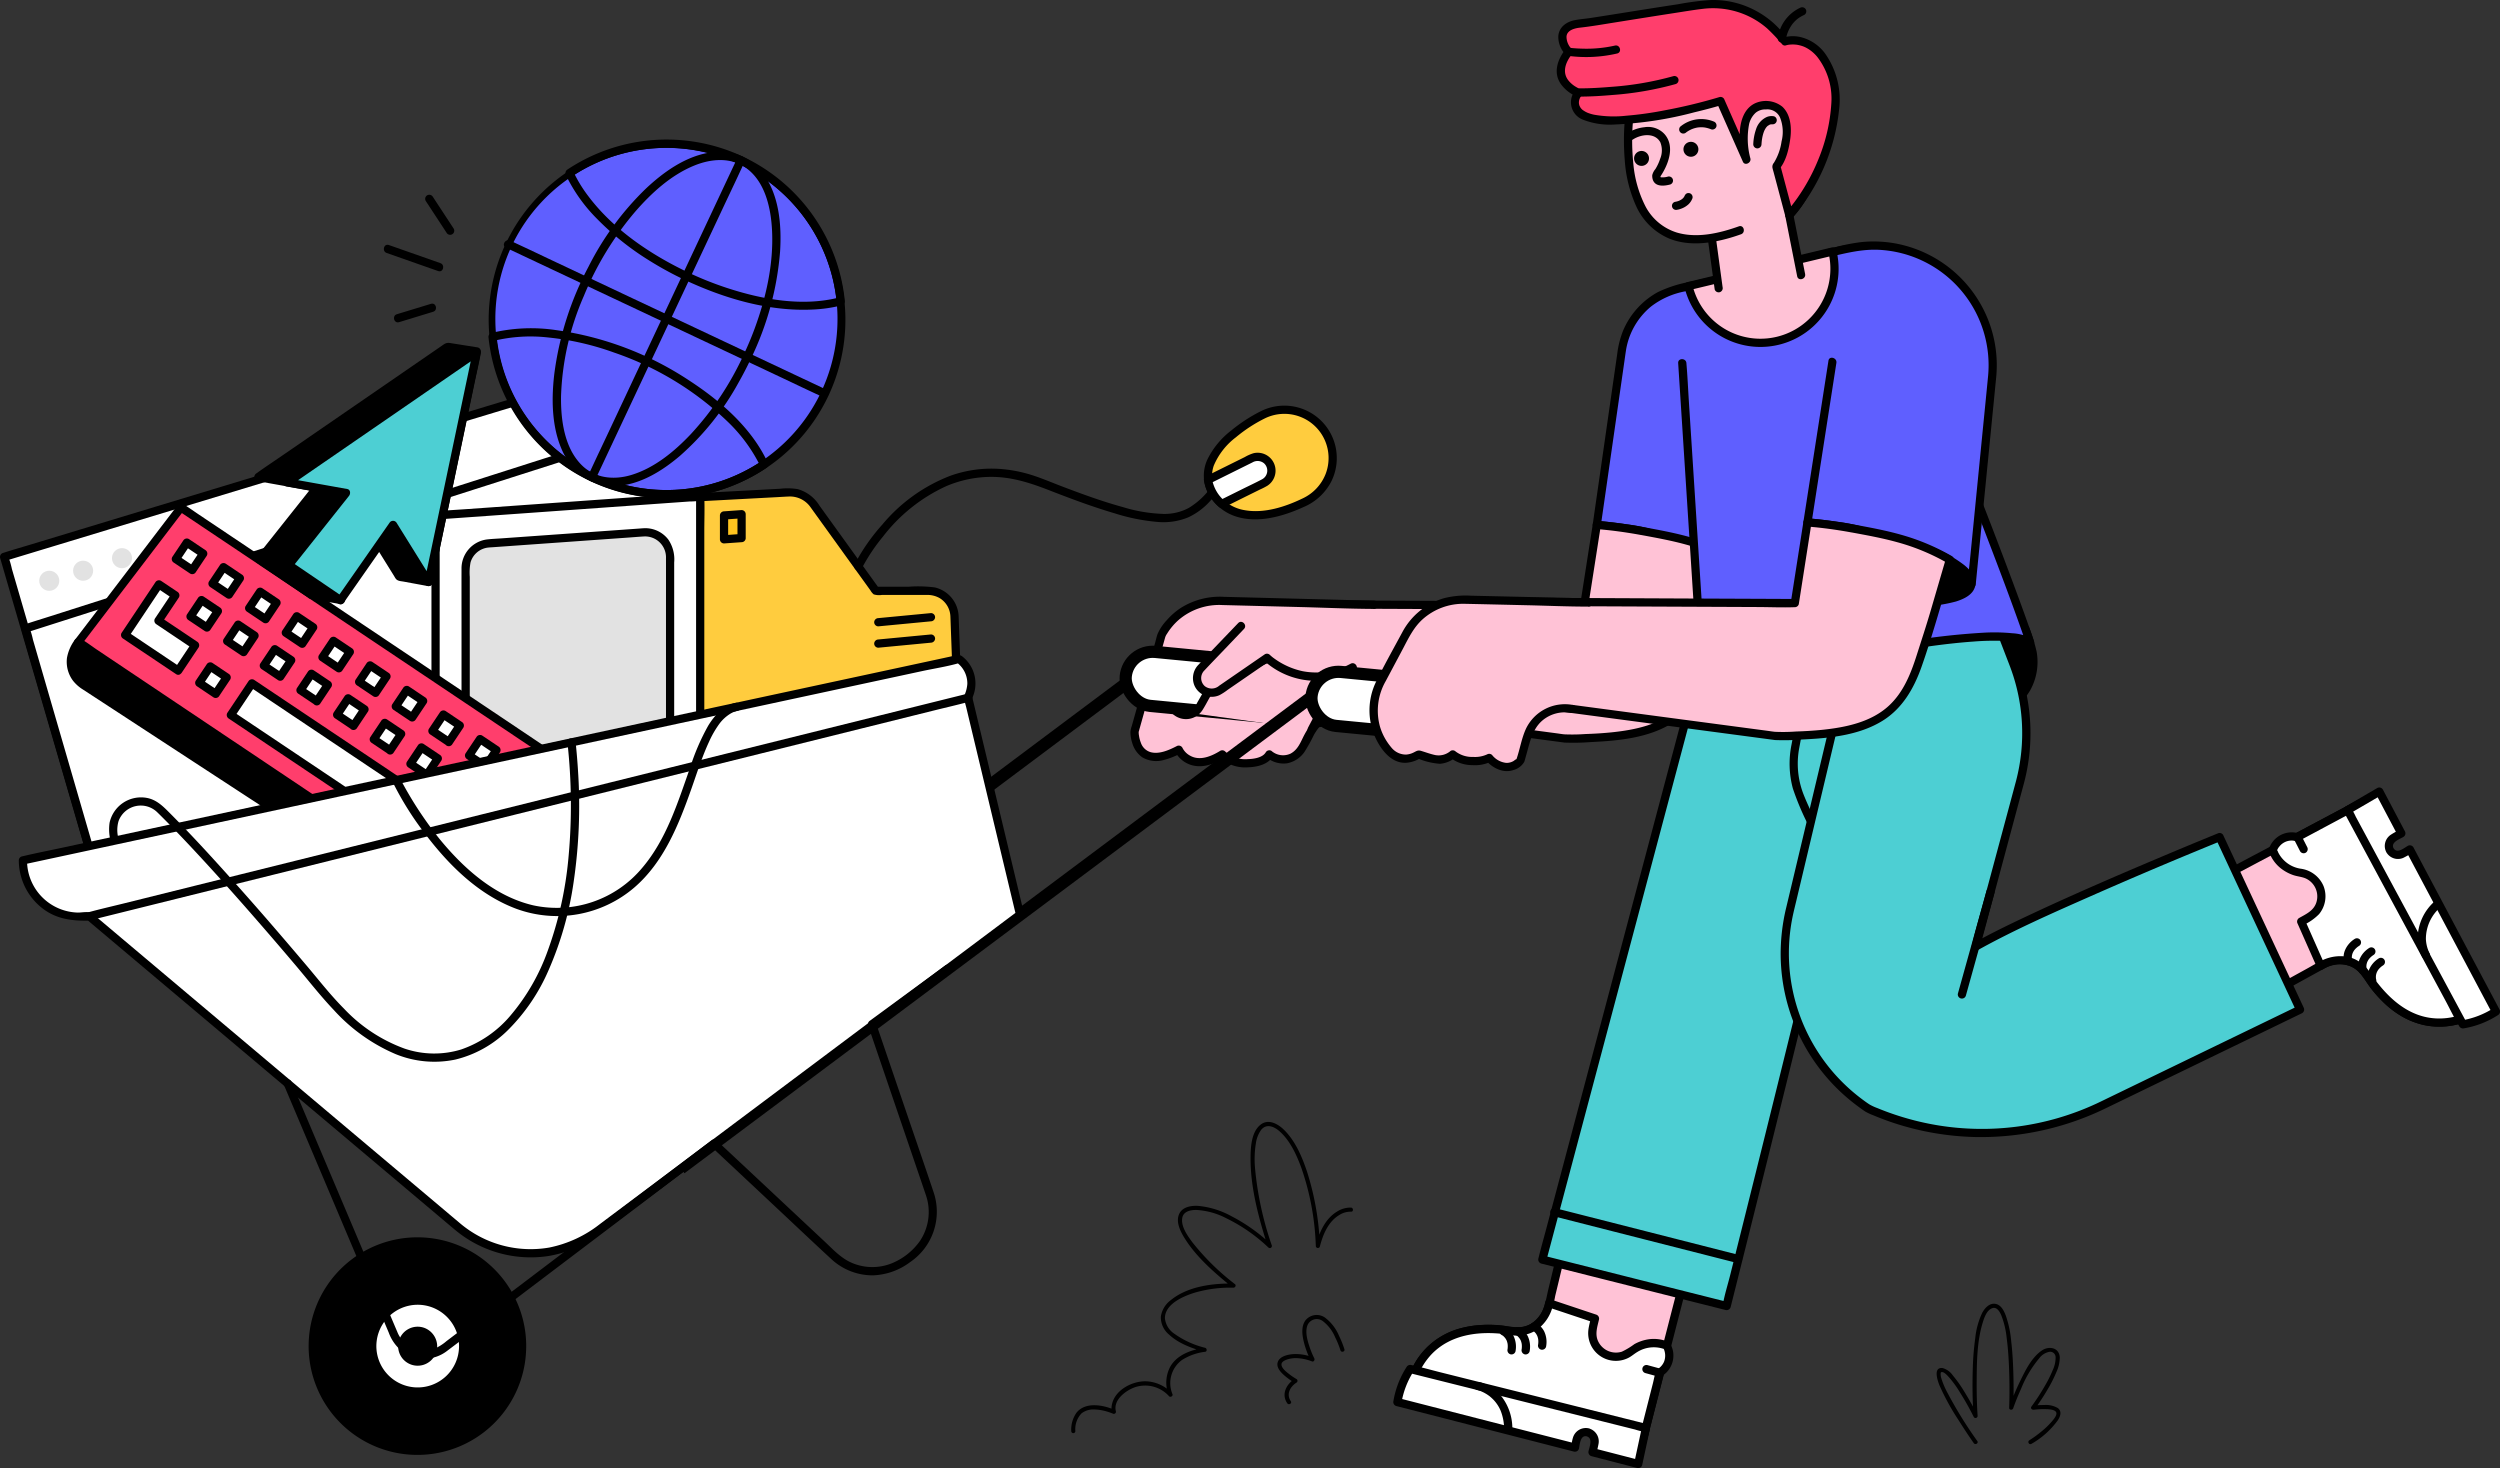 <svg id="web_development___online_website_internet_www_keyboard_mouse_wheelbarrow" data-name="web development _ online, website, internet, www, keyboard, mouse, wheelbarrow" xmlns="http://www.w3.org/2000/svg" xmlns:xlink="http://www.w3.org/1999/xlink" width="536" height="314.758" viewBox="0 0 536 314.758">
  <rect x="0" y="0" width="536" height="314.758" fill="#333333" stroke="none"/>
  <defs>
    <clipPath id="clip-path">
      <rect id="Rectángulo_59" data-name="Rectángulo 59" width="4.426" height="3.616" transform="translate(0 0)" fill="none"/>
    </clipPath>
  </defs>
  <g id="Group" transform="translate(0)">
    <path id="Path" d="M82.017,133.062l82.823-27.744L137.68,0,0,41.75l20.168,69.225" transform="translate(0.88 77.651)" fill="#fff"/>
    <path id="Path-2" data-name="Path" d="M83.131,134.8l8.267-2.769,19.766-6.621,23.977-8.032,20.647-6.916c3.339-1.119,6.712-2.167,10.026-3.359.046-.017.093-.031.14-.047a.9.9,0,0,0,.616-1.087l-2.7-10.467-6.483-25.139L149.543,39.94l-6.784-26.307c-1.1-4.259-2.064-8.581-3.3-12.8-.018-.06-.032-.122-.047-.183A.892.892,0,0,0,138.325.03l-3.687,1.118L124.607,4.19l-14.836,4.5L91.746,14.154l-19.818,6.01-20,6.066L33.343,31.865,17.575,36.646,6.238,40.084C4.45,40.626,2.65,41.136.873,41.711c-.075.024-.152.046-.228.069a.9.9,0,0,0-.616,1.087l2,6.878L6.846,66.265l5.824,19.992,5.038,17.292c.816,2.8,1.537,5.652,2.453,8.421.013.04.024.081.035.122a.883.883,0,0,0,1.7-.47l-2-6.878-4.813-16.52L9.257,68.232,4.219,50.94,2.557,45.235a19.258,19.258,0,0,0-.791-2.716A.863.863,0,0,1,1.73,42.4l-.616,1.087L4.8,42.366l10.032-3.042,14.836-4.5,18.024-5.466,19.818-6.01,20-6.066L106.1,11.649l15.768-4.782L133.2,3.429c1.765-.535,3.65-.943,5.365-1.627.073-.029.152-.046.228-.069l-1.085-.617,2.7,10.467,6.483,25.139,7.844,30.419,6.784,26.307,2.246,8.711a42.089,42.089,0,0,0,1.055,4.092,1.874,1.874,0,0,1,.047.183l.616-1.087-8.267,2.769-19.766,6.622-23.977,8.032-20.647,6.916c-3.339,1.119-6.712,2.167-10.026,3.358-.046.017-.093.031-.14.047-1.071.359-.612,2.066.469,1.7Z" transform="translate(0 76.769)"/>
    <path id="Path-3" data-name="Path" d="M18.286,106.666,0,43.636,136.6,0,164.84,107.2,82.017,134.948" transform="translate(5.451 91.118)" fill="#fff"/>
    <path id="Path-4" data-name="Path" d="M20.015,107.312,18.2,101.048,13.833,86,8.552,67.8,3.985,52.055l-1.5-5.176a17.13,17.13,0,0,0-.721-2.487.754.754,0,0,1-.032-.11l-.616,1.087L4.771,44.2l9.952-3.179,14.653-4.681,17.946-5.733,19.661-6.28,19.846-6.34,18.5-5.911L120.911,7.1l11.252-3.594c1.748-.558,3.637-.983,5.328-1.7.072-.031.153-.049.228-.073l-1.085-.617L139.447,11.8,146.2,37.449,154.37,68.46l7.022,26.661,2.336,8.869a38.191,38.191,0,0,0,1.093,4.152,1.658,1.658,0,0,1,.047.179l.616-1.087L157.218,110l-19.767,6.621-23.977,8.032-20.647,6.916c-3.339,1.118-6.712,2.167-10.026,3.358-.046.017-.093.031-.14.047-1.071.359-.612,2.066.469,1.7l8.267-2.769,19.767-6.621,23.977-8.032,20.647-6.916c3.339-1.118,6.712-2.167,10.026-3.358.046-.017.093-.031.14-.047a.9.9,0,0,0,.616-1.087l-2.814-10.684L157,71.519l-8.168-31.011-7.022-26.661c-1.141-4.331-2.142-8.73-3.429-13.02-.018-.059-.032-.12-.047-.179A.891.891,0,0,0,137.249.03L133.592,1.2,123.64,4.377,108.987,9.058,91.041,14.79,71.38,21.071,51.534,27.41l-18.5,5.911L17.452,38.3,6.2,41.891c-1.775.567-3.563,1.105-5.328,1.7-.075.025-.152.048-.228.073a.9.9,0,0,0-.616,1.087l1.817,6.264L6.21,66.06l5.281,18.2,4.568,15.744c.739,2.547,1.387,5.145,2.223,7.663.012.036.021.073.032.11a.883.883,0,0,0,1.7-.47Z" transform="translate(4.572 90.237)"/>
    <path id="Path-5" data-name="Path" d="M0,1.367,25.426.009a6.138,6.138,0,0,1,5.308,2.544L44.1,21.109H55.342a5.64,5.64,0,0,1,5.632,5.436l1.412,38.2L0,72.287" transform="translate(143.669 105.565)" fill="#ffcc3e"/>
    <path id="Path-6" data-name="Path" d="M.85,3.122l8.91-.476,13.863-.741c.884-.047,1.768-.107,2.653-.142a5.375,5.375,0,0,1,4.55,2.11c.179.235.346.481.519.72l7.429,10.313,3.854,5.35,1.17,1.625a3.1,3.1,0,0,0,.709.861,3.941,3.941,0,0,0,1.753.121h9.567a5.288,5.288,0,0,1,2.811.677,4.8,4.8,0,0,1,2.306,3.877c.033.642.048,1.285.071,1.928l.43,11.626.55,14.866.344,9.316.017.463.882-.883-6.205.75-14.9,1.8L24.1,69.464,8.52,71.348c-2.522.3-5.045.6-7.566.915l-.1.013c-1.113.135-1.126,1.9,0,1.767l6.205-.75,14.9-1.8,18.027-2.179,15.582-1.884c2.522-.3,5.045-.6,7.566-.915l.1-.013a.9.9,0,0,0,.882-.883l-.265-7.167L63.3,43.369l-.484-13.084c-.034-.924-.063-1.848-.1-2.771a6.613,6.613,0,0,0-5.128-6.266,27.831,27.831,0,0,0-5.549-.15H44.95l.762.438-5.457-7.576L32.884,3.726A8.02,8.02,0,0,0,28.2.174,13.481,13.481,0,0,0,24.457.094L11.4.792C7.944.976,4.482,1.1,1.031,1.345l-.182.01c-1.129.06-1.136,1.828,0,1.767Z" transform="translate(142.819 104.693)"/>
    <path id="Path-7" data-name="Path" d="M0,63.838V4.041L56.74,0V60.067L0,63.838Z" transform="translate(93.383 106.472)" fill="#fff"/>
    <path id="Path-8" data-name="Path" d="M1.809,64.721V7.364a17.911,17.911,0,0,0,0-2.336.8.8,0,0,1,0-.1l-.882.883,5.643-.4,13.552-.965L36.516,3.273,50.688,2.264l4.654-.331a16.434,16.434,0,0,0,2.222-.158.751.751,0,0,1,.1-.007L56.784.884V58.491a18.133,18.133,0,0,0,0,2.355.8.8,0,0,1,0,.1l.882-.883-5.643.375-13.552.9-16.395,1.09-14.172.942c-2.29.152-4.589.256-6.876.457l-.1.007C-.2,63.913-.208,65.68.927,65.6L6.57,65.23l13.552-.9,16.395-1.09L50.688,62.3c2.29-.152,4.59-.256,6.876-.457l.1-.007a.9.9,0,0,0,.882-.883V8.3c0-2.429.1-4.882,0-7.309,0-.035,0-.069,0-.1A.89.89,0,0,0,57.666,0L52.023.4l-13.552.965L22.077,2.534,7.905,3.543c-2.29.163-4.589.282-6.876.49l-.1.007a.9.9,0,0,0-.882.883v52.4c0,2.422-.1,4.87,0,7.291,0,.035,0,.07,0,.1a.882.882,0,0,0,1.764,0Z" transform="translate(92.457 105.589)"/>
    <path id="Path-9" data-name="Path" d="M0,48.926V7.656A5.283,5.283,0,0,1,4.9,2.383L38.179.013a5.282,5.282,0,0,1,5.652,5.274V46.013Z" transform="translate(99.837 114.122)" fill="#e2e2e2"/>
    <path id="Path-10" data-name="Path" d="M1.769,49.806V10.435a11.748,11.748,0,0,1,.165-3.1A4.443,4.443,0,0,1,5.8,4.146c.29-.027.582-.041.872-.062l13.523-.963L36.017,1.994c1.014-.072,2.029-.161,3.045-.217a4.486,4.486,0,0,1,4.776,4.641c.009,3.575,0,7.151,0,10.727V46.893l.882-.883-14.812.984L6.3,48.563l-5.414.36C-.24,49-.248,50.765.887,50.689L15.7,49.705,39.3,48.136l5.414-.36a.9.9,0,0,0,.882-.883V7.338a7.57,7.57,0,0,0-1.253-4.889A6.206,6.206,0,0,0,39.066.01c-.268.015-.536.038-.8.057l-13.735.978L8.589,2.18c-1.029.073-2.067.11-3.092.229A6.26,6.26,0,0,0,0,8.749c-.011,3.572,0,7.145,0,10.717v30.34a.882.882,0,0,0,1.764,0Z" transform="translate(98.95 113.243)"/>
    <path id="Path-11" data-name="Path" d="M59.981,18.365a5.321,5.321,0,0,0-3.042.89c-2.517,1.549-3.777,4.481-4.481,7.232l.866.117A59.276,59.276,0,0,0,50.507,10.5C49.437,7.357,48,3.987,45.572,1.641,44.29.4,42.3-.7,40.651.548c-2.054,1.55-2.194,4.96-2.2,7.276-.01,6.408,1.77,12.845,3.7,18.9l.737-.43A37.281,37.281,0,0,0,34.334,20.2a18.318,18.318,0,0,0-7.18-2.207c-1.451-.071-3.262.218-3.974,1.669-.856,1.745.272,3.906,1.2,5.372C26.941,29.1,30.8,32.4,34.483,35.4l.312-.754c-4.49-.056-9.749.587-13.377,3.507a5.422,5.422,0,0,0-2.2,3.583,4.809,4.809,0,0,0,1.732,3.832C23,47.5,25.848,48.51,28.5,49.277v-.852c-2.765.437-5.819,1.483-7.277,4.073a7.3,7.3,0,0,0-.664,4.984,6.339,6.339,0,0,0,.307,1.119l.737-.43a8.005,8.005,0,0,0-5.555-2.565c-2.884-.079-6.514,1.765-7.264,4.758a3.985,3.985,0,0,0-.054,1.906l.648-.5c-2.446-1.09-6.288-1.841-8.223.543A6.278,6.278,0,0,0,.009,66.282a.441.441,0,0,0,.882,0,4.9,4.9,0,0,1,1.328-3.807,4.154,4.154,0,0,1,2.787-.825,10.045,10.045,0,0,1,2.726.463c.311.093.619.2.923.313.163.062.267.106.274.11a.448.448,0,0,0,.648-.5c-.623-2.414,2.093-4.465,4.116-5.167A6.9,6.9,0,0,1,20.975,58.8c.282.317.9-.017.737-.43a6.153,6.153,0,0,1,2.014-7.315,11.86,11.86,0,0,1,5-1.775c.451-.071.387-.74,0-.852A19.149,19.149,0,0,1,22.1,45.4a4.52,4.52,0,0,1-2.011-3.334c.007-3.111,4.147-4.795,6.571-5.515a27.382,27.382,0,0,1,8.14-1.015c.356,0,.617-.505.312-.754a51.736,51.736,0,0,1-9.14-8.983c-1.016-1.374-2.539-3.463-2.144-5.311.288-1.344,1.809-1.626,2.978-1.619a15.779,15.779,0,0,1,6.455,1.787,35.828,35.828,0,0,1,9.012,6.265.444.444,0,0,0,.737-.43A69.668,69.668,0,0,1,39.394,9.719a21.2,21.2,0,0,1,.193-5.091,6.5,6.5,0,0,1,1.129-2.922c1.1-1.361,2.68-.8,3.892.247,2.277,1.977,3.657,5,4.688,7.766A56.654,56.654,0,0,1,52.443,26.6a.443.443,0,0,0,.866.117c.651-2.549,1.791-5.351,4.163-6.757a4.448,4.448,0,0,1,2.51-.717c.565.048.562-.835,0-.883Z" transform="translate(229.668 240.544)"/>
    <path id="Path-12" data-name="Path" d="M14.373,7.347A20.15,20.15,0,0,0,13.231,4.5,9.4,9.4,0,0,0,10.16.529a3.086,3.086,0,0,0-4.1.578C5.02,2.453,5.326,4.433,5.718,5.96A18.478,18.478,0,0,0,7.156,9.751l.5-.649A10.236,10.236,0,0,0,4.1,8.376C2.807,8.345.472,8.663.055,10.19c-.3,1.112.717,2.149,1.472,2.8A13.352,13.352,0,0,0,3.65,14.5v-.763c-1.761,1.15-2.836,3.285-1.532,5.191.319.466,1.084.025.761-.446C1.858,16.986,2.72,15.394,4.1,14.5a.447.447,0,0,0,0-.763,12.862,12.862,0,0,1-1.6-1.083C1.934,12.21.766,11.336.889,10.5c.086-.589.954-.887,1.421-1.028a6.183,6.183,0,0,1,2.343-.181,9.8,9.8,0,0,1,2.765.663c.386.157.655-.342.5-.649A17.848,17.848,0,0,1,6.878,6.772c-.453-1.372-.95-3.1-.443-4.525a2.159,2.159,0,0,1,3.279-.955,8.431,8.431,0,0,1,2.671,3.485,18.636,18.636,0,0,1,1.137,2.8c.166.542,1.018.311.85-.235Z" transform="translate(273.87 281.932)"/>
    <path id="Path-13" data-name="Path" d="M16.155,0l1.14,3.467a11.46,11.46,0,0,1-4.183,12.876L5.546,21.794,0,1.593" transform="translate(418.104 134.896)"/>
    <path id="Path-14" data-name="Path" d="M16.178,1.081c.4,1.222.826,2.439,1.2,3.668a10.634,10.634,0,0,1-.609,7.822c-1.583,3.179-4.8,4.984-7.581,6.988L5.974,21.878l1.3.528L2.4,4.681,1.724,2.2a.883.883,0,0,0-1.7.47L4.889,20.4l.68,2.477a.888.888,0,0,0,1.3.528l7.047-5.077a13.712,13.712,0,0,0,4.1-4.33,12.512,12.512,0,0,0,1.412-8.3A37.023,37.023,0,0,0,17.879.611c-.353-1.075-2.057-.615-1.7.47Z" transform="translate(417.23 134.049)"/>
    <path id="Path-15" data-name="Path" d="M0,17.453,32.907,0l24.06,45.164s-12.366,7.6-22.693-8.476a6.839,6.839,0,0,0-9.038-2.33c-3.972,2.174-7.805,4.3-7.805,4.3" transform="translate(473.095 172.291)" fill="#ffc2d6"/>
    <path id="Path-16" data-name="Path" d="M1.331,19.094l11.145-5.911L30.166,3.8l4.072-2.16-1.207-.317L35.42,5.809l5.739,10.773L48.105,29.62,54.116,40.9l1.992,3.739a15.564,15.564,0,0,0,.94,1.765.723.723,0,0,1,.043.082l.316-1.209a7.612,7.612,0,0,1-.715.374,6.111,6.111,0,0,1-.733.314q-.55.211-1.115.379a13.846,13.846,0,0,1-6.642.37,16.786,16.786,0,0,1-8.717-5.038A26.394,26.394,0,0,1,37.216,39a34.745,34.745,0,0,0-2.166-3.009,7.813,7.813,0,0,0-5.362-2.468C27,33.4,24.763,34.972,22.5,36.215q-2.317,1.274-4.631,2.554c-.994.55-.105,2.076.89,1.526q1.832-1.014,3.667-2.024t3.652-2.006a6.828,6.828,0,0,1,2.844-.966,6.059,6.059,0,0,1,5.191,2.311c.757.979,1.386,2.057,2.15,3.037a27.417,27.417,0,0,0,2.266,2.579,18.358,18.358,0,0,0,8.937,5.141,15.888,15.888,0,0,0,7.332-.172,13.094,13.094,0,0,0,3.5-1.388.9.9,0,0,0,.316-1.209l-2.389-4.485L50.487,30.339,43.541,17.3,37.53,6.018c-.972-1.824-1.86-3.736-2.932-5.5-.016-.026-.029-.055-.043-.082A.9.9,0,0,0,33.348.115L22.2,6.026,4.513,15.409.44,17.569c-1,.532-.113,2.058.89,1.526Z" transform="translate(472.209 171.412)"/>
    <path id="Path-17" data-name="Path" d="M10.284,34.782c4.032-2.317,7.852-1.123,9.8,1.906,10.327,16.073,22.693,8.476,22.693,8.476L18.715,0,5.226,7.207h0A4.206,4.206,0,0,0,.153,9.63L0,10a7.676,7.676,0,0,0,6.264,4.9,5.025,5.025,0,0,1,3.685,2.833h0a5.067,5.067,0,0,1-2.1,6.562l-1.772,1Z" transform="translate(487.287 172.291)" fill="#fff"/>
    <path id="Path-18" data-name="Path" d="M11.59,36.423a6.971,6.971,0,0,1,5.467-.837c1.855.572,2.79,1.986,3.841,3.5A24.567,24.567,0,0,0,28.58,46.54a15.947,15.947,0,0,0,12.876,1.4,12.357,12.357,0,0,0,2.625-1.133A.9.9,0,0,0,44.4,45.6l-2.389-4.485L36.27,30.339,29.324,17.3,23.313,6.018c-.972-1.824-1.86-3.736-2.932-5.5-.016-.026-.029-.055-.043-.082A.9.9,0,0,0,19.131.116L7.306,6.433l-1.665.889.68-.089A5.142,5.142,0,0,0,.572,9.446a4.987,4.987,0,0,0-.526,1.112,2.372,2.372,0,0,0,.446,1.662A7.819,7.819,0,0,0,2.62,14.79a9.11,9.11,0,0,0,2.576,1.4c.868.311,1.822.361,2.669.715A4.234,4.234,0,0,1,10.2,22.069c-.567,1.78-2.205,2.5-3.7,3.34a.909.909,0,0,0-.316,1.209l4.2,9.488c.46,1.037,1.98.139,1.523-.892L7.7,25.726l-.316,1.209a11.155,11.155,0,0,0,3.409-2.374,6,6,0,0,0,.946-6,6.192,6.192,0,0,0-4.786-3.708,6.478,6.478,0,0,1-4.892-3.426c-.1-.185-.266-.822-.335-.349a2.635,2.635,0,0,1,.581-1.04A3.359,3.359,0,0,1,4.924,8.8c.6,0,1.116.291,1.69.007.237-.117.467-.249.7-.374L14.26,4.719,20.02,1.641l-1.207-.317L21.2,5.809l5.739,10.773L33.888,29.62,39.9,40.9l1.992,3.739a15.567,15.567,0,0,0,.94,1.765.722.722,0,0,1,.043.082l.316-1.209c-.17.1-.349.195-.527.283-.2.1-.408.194-.615.284L42,45.867l-.189.075q-.239.093-.481.178a14.235,14.235,0,0,1-5.043.831c-6.5-.109-11.226-4.834-14.634-9.914a7.643,7.643,0,0,0-4.588-3.28A8.958,8.958,0,0,0,10.7,34.9C9.709,35.452,10.6,36.978,11.59,36.423Z" transform="translate(486.426 171.412)"/>
    <path id="Path-19" data-name="Path" d="M9.113,12.608a1.94,1.94,0,0,0,2.653.71l1.591-.922L31.81,47.15A21.622,21.622,0,0,1,24.731,49.9L0,3.97,6.808,0l4.732,8.956-1.718,1A1.947,1.947,0,0,0,9.113,12.608Z" transform="translate(503.314 169.718)" fill="#fff"/>
    <path id="Path-20" data-name="Path" d="M9.228,13.934a2.861,2.861,0,0,0,3.588,1.158,20.235,20.235,0,0,0,1.863-1.052l-1.207-.317,6.243,11.759L29.657,44.2l2.268,4.272.316-1.209a18.178,18.178,0,0,1-6.869,2.663l1,.406-2.458-4.565-5.9-10.964L10.865,21.541,4.688,10.067,2.658,6.3a15.223,15.223,0,0,0-.976-1.813.674.674,0,0,1-.043-.08L1.322,5.612l6.807-3.97L6.923,1.326l4.731,8.956.316-1.209c-.6.346-1.222.664-1.8,1.046a2.886,2.886,0,0,0-.947,3.815c.521,1.011,2.044.118,1.523-.892-.664-1.289,1.271-1.958,2.11-2.444a.9.9,0,0,0,.316-1.209L8.445.434A.893.893,0,0,0,7.239.117L.431,4.086A.9.9,0,0,0,.115,5.3L2.572,9.86l5.9,10.964L15.619,34.09,21.8,45.563c1,1.851,1.908,3.79,3.007,5.584.016.026.029.053.043.08a.912.912,0,0,0,1,.406,19.433,19.433,0,0,0,7.29-2.841.9.9,0,0,0,.316-1.209L27.2,35.825,17.264,17.1,15,12.83a.893.893,0,0,0-1.207-.317c-.829.48-2.268,1.727-3.038.529C10.138,12.089,8.611,12.974,9.228,13.934Z" transform="translate(502.438 168.839)"/>
    <path id="Path-21" data-name="Path" d="M2.561,11.477c-.048-.082-.089-.168-.13-.253-.031-.065-.152-.349-.046-.093-.056-.136-.109-.272-.157-.411a7.81,7.81,0,0,1-.453-2.245A9,9,0,0,1,5.033,1.492C5.868.718,4.618-.529,3.785.243a10.73,10.73,0,0,0-3.78,8.12,8.8,8.8,0,0,0,1.033,4.006.883.883,0,0,0,1.523-.892Z" transform="translate(518.337 192.895)"/>
    <path id="Path-22" data-name="Path" d="M1.31,2.563,0,0" transform="translate(492.591 179.495)" fill="#fff"/>
    <path id="Path-23" data-name="Path" d="M2.946,3,1.8.75,1.636.435A.888.888,0,0,0,.43.119.905.905,0,0,0,.113,1.327L1.263,3.575l.161.315a.888.888,0,0,0,1.207.317A.905.905,0,0,0,2.946,3Z" transform="translate(491.716 178.614)"/>
    <path id="Path-24" data-name="Path" d="M.092,4A3.637,3.637,0,0,1,1.949,0" transform="translate(503.347 202.066)" fill="#fff"/>
    <path id="Path-25" data-name="Path" d="M1.825,4.651c-.01-.033-.017-.066-.025-.1s-.015-.078-.023-.118c-.042-.217.026.263.007.055a3.915,3.915,0,0,1-.019-.4q0-.127.011-.253c0-.045.012-.09.014-.135-.014.315-.02.143-.006.058a3.47,3.47,0,0,1,.165-.611c.028-.075.13-.233-.007.01.022-.039.037-.082.057-.122a3.642,3.642,0,0,1,.184-.33q.053-.084.11-.166l.06-.083q-.128.164-.041.054c.1-.114.192-.225.3-.331s.237-.219.359-.324q.112-.09-.027.019L3.049,1.8c.074-.053.15-.1.227-.155A.883.883,0,1,0,2.386.121,5.265,5.265,0,0,0,.248,2.684,4.064,4.064,0,0,0,.03,4.576a3.313,3.313,0,0,0,.094.545.882.882,0,0,0,1.7-.47Z" transform="translate(502.465 201.182)"/>
    <path id="Path-26" data-name="Path" d="M.092,4A3.637,3.637,0,0,1,1.949,0" transform="translate(506.471 203.997)" fill="#fff"/>
    <path id="Path-27" data-name="Path" d="M1.825,4.649c-.01-.033-.017-.066-.025-.1s-.015-.078-.023-.118c-.041-.217.026.263.007.055a3.915,3.915,0,0,1-.019-.4q0-.127.011-.253c0-.045.012-.09.014-.135-.014.315-.02.143-.006.058a3.465,3.465,0,0,1,.165-.611c.028-.075.129-.233-.007.01.022-.039.037-.082.057-.122a3.615,3.615,0,0,1,.184-.33q.053-.084.11-.166l.06-.083q-.128.164-.041.054c.1-.114.192-.225.3-.331s.237-.219.359-.324q.112-.09-.027.019L3.049,1.8c.074-.053.15-.1.227-.155A.883.883,0,0,0,2.386.118,5.265,5.265,0,0,0,.248,2.681,4.065,4.065,0,0,0,.03,4.573a3.319,3.319,0,0,0,.094.545.882.882,0,1,0,1.7-.47Z" transform="translate(505.588 203.116)"/>
    <path id="Path-28" data-name="Path" d="M.092,4A3.637,3.637,0,0,1,1.949,0" transform="translate(508.509 206.236)" fill="#fff"/>
    <path id="Path-29" data-name="Path" d="M1.825,4.649c-.01-.033-.017-.066-.025-.1s-.015-.078-.023-.118c-.041-.217.026.263.007.055a3.916,3.916,0,0,1-.019-.4q0-.126.011-.253c0-.045.012-.09.014-.135-.014.315-.02.143-.006.058a3.462,3.462,0,0,1,.165-.611c.028-.075.13-.233-.007.01.022-.039.037-.082.057-.122a3.62,3.62,0,0,1,.184-.33q.053-.084.11-.166l.06-.083q-.128.164-.041.054c.1-.114.192-.225.3-.331s.237-.219.359-.324q.112-.09-.027.019L3.049,1.8c.074-.053.15-.1.227-.155A.883.883,0,0,0,2.386.118,5.266,5.266,0,0,0,.248,2.681,4.065,4.065,0,0,0,.03,4.573a3.324,3.324,0,0,0,.094.545.882.882,0,1,0,1.7-.47Z" transform="translate(507.627 205.355)"/>
    <path id="Path-30" data-name="Path" d="M58.83,1.387,49.527,37.5,0,24.872S2.73,10.6,21.545,13.79a6.845,6.845,0,0,0,7.81-5.118C30.428,4.267,31.446,0,31.446,0" transform="translate(302.585 271.592)" fill="#ffc2d6"/>
    <path id="Path-31" data-name="Path" d="M58.858,2.018,55.707,14.249l-5,19.415-1.151,4.469,1.085-.617-4.918-1.254L33.908,33.249,19.61,29.6,7.238,26.448,3.138,25.4A14.8,14.8,0,0,0,1.2,24.909a.689.689,0,0,1-.089-.023l.616,1.087a7.445,7.445,0,0,1,.194-.741c.082-.271.173-.538.272-.8a7.616,7.616,0,0,1,.379-.9,14.143,14.143,0,0,1,3.789-4.974A15.566,15.566,0,0,1,14.794,15.2a26.76,26.76,0,0,1,6.62.189,10.9,10.9,0,0,0,3.56.122,7.523,7.523,0,0,0,2.963-1.214,7.77,7.77,0,0,0,2.473-2.759,19,19,0,0,0,1.315-4.406q.729-3.012,1.449-6.027c.264-1.105-1.437-1.577-1.7-.47q-.6,2.514-1.208,5.026c-.585,2.422-.841,5.163-2.881,6.851a6.037,6.037,0,0,1-2.88,1.3,11.767,11.767,0,0,1-3.4-.23,27.055,27.055,0,0,0-6.564-.118C8.924,14.1,3.862,17.066,1.263,22.2A12.951,12.951,0,0,0,.028,25.5.9.9,0,0,0,.644,26.59l4.918,1.254,11.813,3.013,14.3,3.646,12.372,3.155c2.007.512,4.011,1.1,6.036,1.539.03.006.06.015.089.023a.9.9,0,0,0,1.085-.617l3.151-12.231,5-19.415,1.151-4.469a.883.883,0,0,0-1.7-.47Z" transform="translate(301.707 270.727)"/>
    <path id="Path-32" data-name="Path" d="M29.553,0c-1.008,4.545-4.463,6.567-8.008,5.966C2.73,2.777,0,17.049,0,17.049l49.527,12.63L53.3,14.839h0a4.219,4.219,0,0,0,1.631-5.387l-.169-.362a7.665,7.665,0,0,0-7.836,1.333,5.017,5.017,0,0,1-4.573.818h0a5.064,5.064,0,0,1-3.427-5.974l.457-1.985Z" transform="translate(302.585 279.415)" fill="#fff"/>
    <path id="Path-33" data-name="Path" d="M29.581.667a7.018,7.018,0,0,1-3.072,4.657c-1.634.957-3.272.753-5.06.509a24.485,24.485,0,0,0-10.77.635,15.953,15.953,0,0,0-9.7,8.543,12.369,12.369,0,0,0-.948,2.705A.9.9,0,0,0,.644,18.8l4.918,1.254,11.813,3.013,14.3,3.646L44.045,29.87c2.007.512,4.011,1.1,6.036,1.539.03.006.06.015.089.023a.9.9,0,0,0,1.085-.617l3.309-13.008.466-1.831-.405.528A5.161,5.161,0,0,0,57,11.245a5.6,5.6,0,0,0-.451-1.374,1.4,1.4,0,0,0-.935-.83,7.928,7.928,0,0,0-3.782-.422A8.941,8.941,0,0,0,48.7,9.675a16.21,16.21,0,0,1-2.681,1.613,4.225,4.225,0,0,1-5.127-2.326c-.656-1.51-.126-3.035.221-4.542A.906.906,0,0,0,40.5,3.333L30.666.05c-1.079-.361-1.542,1.345-.469,1.7l9.832,3.283L39.413,3.95c-.2.865-.45,1.735-.564,2.617a5.933,5.933,0,0,0,8.461,6.1c.735-.348,1.338-.91,2.036-1.323a6.716,6.716,0,0,1,6.062-.5l-.527-.406a3.591,3.591,0,0,1,.182,3.006,3.376,3.376,0,0,1-1.021,1.328c-.311.241-.576.362-.72.76-.287.8-.427,1.68-.635,2.5l-2.463,9.683-.669,2.631,1.085-.617-4.918-1.254L33.908,25.462l-14.3-3.646L7.239,18.66l-4.1-1.046A14.8,14.8,0,0,0,1.2,17.121a.689.689,0,0,1-.089-.023l.616,1.087c.038-.2.093-.395.149-.589.062-.217.131-.432.205-.645.084-.241.259-.691.3-.78a15.232,15.232,0,0,1,2.732-4.22C9.43,7.344,16.043,6.736,21.966,7.683a7.875,7.875,0,0,0,5.718-1.011,8.871,8.871,0,0,0,3.6-5.536C31.54.03,29.839-.442,29.581.667Z" transform="translate(301.706 278.514)"/>
    <path id="Path-34" data-name="Path" d="M39.791,6.057,0,155.717l39.519,9.957S67.064,56.226,70.035,39.5,75.007,0,75.007,0" transform="translate(330.674 114.338)" fill="#4dcfd3"/>
    <path id="Path-35" data-name="Path" d="M39.82,6.668l-1.064,4-2.9,10.892L31.576,37.674,26.35,57.33l-5.724,21.53L14.849,100.59,9.462,120.85,4.911,137.967l-3.271,12.3C1.126,152.2.572,154.133.1,156.077c-.021.085-.045.168-.067.252a.9.9,0,0,0,.616,1.087l13.374,3.37,21.292,5.364,4.853,1.223a.9.9,0,0,0,1.085-.617q.533-2.116,1.063-4.233,1.419-5.657,2.834-11.315,2.063-8.253,4.116-16.509,2.436-9.8,4.857-19.6,2.576-10.43,5.128-20.865,2.442-9.991,4.848-19.991,2.076-8.644,4.1-17.3c.966-4.159,1.924-8.32,2.805-12.5,1.337-6.339,2.235-12.767,3.076-19.188q1.511-11.539,2.578-23.132.06-.64.117-1.281c.1-1.132-1.665-1.126-1.764,0-.5,5.7-1.116,11.39-1.784,17.071-.944,8.029-1.923,16.1-3.506,24.035-.742,3.718-1.588,7.417-2.435,11.112q-1.878,8.2-3.845,16.371Q61.1,79.2,58.72,88.96q-2.531,10.389-5.092,20.771-2.472,10.03-4.962,20.055-2.158,8.689-4.327,17.375-1.59,6.367-3.185,12.732c-.508,2.027-1.157,4.069-1.538,6.124-.017.09-.045.18-.067.269l1.085-.617L27.258,162.3,5.967,156.934l-4.853-1.223L1.73,156.8l1.064-4L5.69,141.9l4.283-16.111L15.2,106.137l5.724-21.529L26.7,62.877l5.387-20.26L36.639,25.5,39.91,13.2c.514-1.934,1.068-3.863,1.544-5.808.021-.084.045-.168.067-.252a.883.883,0,0,0-1.7-.47Z" transform="translate(329.795 113.491)"/>
    <path id="Path-36" data-name="Path" d="M12.761,15.4,1.088,64.447a39.914,39.914,0,0,0,16.869,42.583h0A59.3,59.3,0,0,0,68.1,106.3l42.377-20.527L93.228,48.794s-37.447,15.2-52.267,23.453l9.472-35.272a40.484,40.484,0,0,0-1.315-25.036L44.525,0" transform="translate(382.655 130.68)" fill="#4dcfd3"/>
    <path id="Path-37" data-name="Path" d="M12.79,16l-2.138,8.983L6.175,43.793,2.148,60.711l-.957,4.022A42.217,42.217,0,0,0,0,75.051,40.724,40.724,0,0,0,16.65,107.408c.51.376,1.024.764,1.564,1.1a12.452,12.452,0,0,0,1.746.8q2.095.876,4.25,1.594A60.23,60.23,0,0,0,41.7,113.929a61.133,61.133,0,0,0,28.109-6.221l11.383-5.514,17.986-8.712,12.009-5.817.62-.3a.9.9,0,0,0,.316-1.209l-5.845-12.529L97,53.741l-2.13-4.564a.88.88,0,0,0-1-.406c-4.571,1.856-9.123,3.761-13.667,5.682C71.352,58.2,62.524,62.018,53.817,66.1c-4.191,1.962-8.375,3.967-12.421,6.218l1.3,1,2.217-8.254,4.3-16.016,2.867-10.677a41.852,41.852,0,0,0-1.135-25.587C49.457,8.838,47.92,4.92,46.409.993l-.153-.4c-.4-1.05-2.11-.594-1.7.47L49,12.605a40.394,40.394,0,0,1,1.451,25.026q-1.238,4.633-2.488,9.264L43.676,62.842c-.88,3.277-1.863,6.545-2.644,9.847-.012.051-.027.1-.041.153a.893.893,0,0,0,1.3,1c7.749-4.31,15.92-7.9,24.023-11.479q11.557-5.1,23.24-9.916,2.394-.991,4.794-1.969l-1-.406L99.192,62.6l9.278,19.886,2.13,4.564.316-1.209-8.534,4.134-17.42,8.438-14.249,6.9c-.984.476-1.964.962-2.954,1.424a58.351,58.351,0,0,1-34.236,4.652,59.363,59.363,0,0,1-8.495-2.084q-2.158-.7-4.258-1.567a11.02,11.02,0,0,1-1.666-.76c-.568-.355-1.111-.76-1.649-1.159a39.026,39.026,0,0,1-14.8-39.581c.215-.984.46-1.961.693-2.94L6.873,48.471l4.571-19.207,2.9-12.2.142-.6c.263-1.105-1.437-1.577-1.7-.47Z" transform="translate(381.775 129.851)"/>
    <path id="Path-38" data-name="Path" d="M40.773,13.574a1.942,1.942,0,0,0-2.311,1.485l-.393,1.8L0,7.093A21.7,21.7,0,0,1,2.741,0L53.286,12.652l-1.66,7.713-9.795-2.533.424-1.942A1.945,1.945,0,0,0,40.773,13.574Z" transform="translate(299.606 293.512)" fill="#fff"/>
    <path id="Path-39" data-name="Path" d="M41.887,13.6a2.885,2.885,0,0,0-3.344,1.91c-.207.641-.3,1.333-.445,1.991l1.085-.617-12.88-3.3L5.793,8.32l-4.68-1.2.616,1.087A18.224,18.224,0,0,1,4.381,1.324l-1,.406L8.409,2.988l12.065,3.02,14.6,3.654L47.7,12.822l4.15,1.039a14.486,14.486,0,0,0,2,.5.644.644,0,0,1,.088.022L53.314,13.3l-1.66,7.713,1.085-.617-9.795-2.533.616,1.087c.141-.646.3-1.291.424-1.942a2.886,2.886,0,0,0-2.1-3.4.884.884,0,0,0-.469,1.7c1.442.393.661,2.17.443,3.171a.9.9,0,0,0,.616,1.087L52.271,22.1a.892.892,0,0,0,1.085-.617l1.66-7.713a.9.9,0,0,0-.616-1.087l-5.023-1.257L37.311,8.4l-14.6-3.654L10.087,1.587C8.044,1.075,6,.483,3.942.049,3.913.043,3.883.034,3.854.027a.913.913,0,0,0-1,.406,19.459,19.459,0,0,0-2.83,7.3A.9.9,0,0,0,.644,8.824l12.88,3.3,20.509,5.261,4.68,1.2a.892.892,0,0,0,1.085-.617c.195-.894.262-2.893,1.619-2.667C42.528,15.489,43.006,13.787,41.887,13.6Z" transform="translate(298.727 292.633)"/>
    <path id="Path-40" data-name="Path" d="M.633,1.727a4.773,4.773,0,0,1,.6.183c.1.035.195.076.293.113.19.071-.154-.07-.014-.006.07.032.141.063.21.1a8.737,8.737,0,0,1,.808.433q.215.13.423.273c.068.047.135.1.2.143.2.139-.011-.019.142.107a9.109,9.109,0,0,1,.9.838A7.861,7.861,0,0,1,5.624,6.121a10.727,10.727,0,0,1,.758,4.136.882.882,0,0,0,1.764,0A11.26,11.26,0,0,0,5.781,3.042,9.455,9.455,0,0,0,1.932.293,5.437,5.437,0,0,0,1.1.023C0-.217-.477,1.486.633,1.727Z" transform="translate(316.099 296.298)"/>
    <path id="Path-41" data-name="Path" d="M40.616,10.1,27.277,6.7,6,1.28,1.1.031a.884.884,0,0,0-.469,1.7l13.339,3.4,21.276,5.42,4.9,1.249a.884.884,0,0,0,.469-1.7Z" transform="translate(332.324 258.993)"/>
    <path id="Path-42" data-name="Path" d="M40.375,21.737,35.206,65.863c-4.357-1.782-19.332-10.811-25.52-11.955A95.876,95.876,0,0,0,0,52.61L5.373,15.179A15.888,15.888,0,0,1,17.608,1.929L26.186,0" transform="translate(342.35 59.938)" fill="#5f5fff"/>
    <path id="Path-43" data-name="Path" d="M40.37,22.614,38.622,37.532,35.838,61.3,35.2,66.74l1.116-.852c-.226-.093.142.1-.083-.035a2.578,2.578,0,0,0-.239-.106q-.217-.1-.432-.2c-.366-.171-.728-.349-1.089-.53-.895-.447-1.781-.91-2.666-1.376-2.21-1.164-4.41-2.348-6.625-3.5-2.337-1.219-4.689-2.417-7.084-3.518a42.789,42.789,0,0,0-6.066-2.391,37.257,37.257,0,0,0-4.755-.884c-2.126-.316-4.26-.568-6.4-.743l.85,1.118L2.8,46.261,4.99,30.994,6.808,18.325c.1-.711.2-1.424.307-2.134a15.294,15.294,0,0,1,5.431-9.564A17.133,17.133,0,0,1,19.908,3.39l6.839-1.538.55-.124c1.107-.249.639-1.953-.469-1.7L21,1.336a26.53,26.53,0,0,0-7.024,2.23,16.872,16.872,0,0,0-7.49,8.345,19.758,19.758,0,0,0-1.217,4.846L3.626,28.173,1.369,43.9C.928,46.968.48,50.038.047,53.11l-.02.142a.9.9,0,0,0,.85,1.118q2.843.232,5.667.64a43.608,43.608,0,0,1,4.625.815,35.41,35.41,0,0,1,5.732,2.18c4.637,2.111,9.108,4.569,13.611,6.948,1.752.925,3.5,1.881,5.336,2.638.589.243,1.058-.354,1.116-.852l1.748-14.918L41.5,28.054l.637-5.441c.132-1.127-1.633-1.118-1.764,0Z" transform="translate(341.474 59.061)"/>
    <path id="Path-44" data-name="Path" d="M77.039,1.3A95.874,95.874,0,0,0,67.353,0l-2.1,13.464-.6,3.831L0,17.008.245,37.777l60.188,8c20.183.007,26.751-3.757,30.754-15.706l2.851-8.911L97.888,7.995C90.506,3.648,83.227,2.441,77.039,1.3Z" transform="translate(274.997 112.548)" fill="#ffc2d6"/>
    <path id="Path-45" data-name="Path" d="M78.155,1.329C74.872.727,71.562.272,68.235,0a.881.881,0,0,0-.85.649L65.279,14.116l-.6,3.828.85-.649-6.456-.029L43.648,17.2,25,17.115l-16.18-.072c-2.6-.012-5.225-.131-7.824-.035-.036,0-.073,0-.109,0A.894.894,0,0,0,0,17.891L.215,36.072l.031,2.589a.911.911,0,0,0,.882.883l4.813.64,11.918,1.584,15.174,2.017,14.8,1.968L58.417,47.16l2.524.336c.124.016.249.041.373.05a49.923,49.923,0,0,0,5.848-.124c5.808-.273,12.172-.883,17.225-4.041,4.21-2.631,6.671-6.9,8.292-11.485,1.13-3.2,2.14-6.457,3.118-9.7,1.191-3.946,2.313-7.914,3.47-11.87l.354-1.21a.9.9,0,0,0-.405-1A47.188,47.188,0,0,0,88.247,3.509c-3.316-.939-6.706-1.555-10.092-2.18-1.11-.2-1.586,1.5-.469,1.7,3.308.61,6.619,1.211,9.862,2.115A45.47,45.47,0,0,1,98.324,9.641l-.405-1L94.635,19.877c-.936,3.2-1.985,6.372-3,9.55-1.256,3.925-2.824,7.861-5.905,10.724-3.838,3.565-9.3,4.679-14.342,5.2-1.864.191-3.736.3-5.608.362a38.812,38.812,0,0,1-4.49.065c-.54-.046-1.081-.144-1.618-.215l-9.208-1.224-14.04-1.866L21.09,40.431,8.2,38.718l-6.769-.9-.3-.041.882.883L1.794,20.48l-.031-2.589-.882.883,6.456.029,15.427.068,18.653.083,16.18.072c2.6.011,5.225.131,7.824.035.036,0,.073,0,.109,0a.889.889,0,0,0,.85-.649l2.29-14.649.414-2.645-.85.649c3.171.259,6.322.692,9.451,1.266C78.8,3.237,79.272,1.534,78.155,1.329Z" transform="translate(274.115 111.665)"/>
    <path id="Path-46" data-name="Path" d="M5.737,7.029,33.59.345c4.535-1.088,7.354.222,10.9,6.422,0,0,22.734,55.927,30.077,77.567-8.6-5.738-70.084,9.848-70.084,9.848L0,24.438" transform="translate(360.684 53.416)" fill="#5f5fff"/>
    <path id="Path-47" data-name="Path" d="M6.856,8.744l6.98-1.675L27.059,3.9c2.541-.61,5.079-1.23,7.623-1.829a6.781,6.781,0,0,1,5.947.891A14.9,14.9,0,0,1,44.575,8c.789,1.589,1.353,3.339,2.016,4.982q2.166,5.365,4.316,10.736,2.87,7.168,5.713,14.348,3.158,7.978,6.27,15.974,3.036,7.809,6,15.647c1.642,4.361,3.264,8.731,4.806,13.129q.458,1.3.9,2.614l1.3-1a9.706,9.706,0,0,0-4.244-1.212,39.706,39.706,0,0,0-6.3-.112,152.06,152.06,0,0,0-17.319,2.026c-6.415,1.039-12.8,2.277-19.157,3.611q-8.034,1.685-16.023,3.574-2.58.608-5.154,1.237a18.886,18.886,0,0,0-2.454.608.879.879,0,0,1-.108.027l1.116.852L5.8,88.1,4.729,71.435,3.439,51.342,2.315,33.856c-.18-2.809-.3-5.63-.542-8.435,0-.04-.005-.08-.008-.12C1.694,24.171-.071,24.163,0,25.3l.446,6.942L1.519,48.911,2.809,69,3.932,86.491c.18,2.81.3,5.63.542,8.435,0,.04.005.08.008.12A.895.895,0,0,0,5.6,95.9c2.036-.516,4.078-1.007,6.121-1.494q7.486-1.783,15.011-3.4c6.291-1.348,12.6-2.607,18.944-3.694,5.8-.994,11.64-1.883,17.513-2.305a55.808,55.808,0,0,1,6.835-.146,20.323,20.323,0,0,1,2.466.253c.351.062.7.136,1.043.229.155.042.31.088.463.139.1.032.561.219.311.108a4.749,4.749,0,0,1,.7.372.891.891,0,0,0,1.3-1c-1.416-4.171-2.933-8.307-4.47-12.434q-2.864-7.693-5.837-15.345-3.155-8.161-6.371-16.3-2.974-7.537-5.982-15.061-2.331-5.833-4.68-11.659Q47.7,11.034,46.426,7.9a16.391,16.391,0,0,0-2-3.395C42.786,2.238,40.7.3,37.8.015a12.791,12.791,0,0,0-4.218.5l-3.9.936L16.665,4.574,6.914,6.914l-.527.127c-1.1.265-.636,1.969.469,1.7Z" transform="translate(359.8 52.553)"/>
    <path id="Path-48" data-name="Path" d="M3.564.638,1.493,11.863l-1.071,5.8a20.533,20.533,0,0,0,.272,9.44,56.3,56.3,0,0,0,2.959,7.155c.458,1.038,1.978.14,1.523-.892-.756-1.713-1.585-3.41-2.256-5.159a18.115,18.115,0,0,1-.834-9.869L4.454,5.506l.811-4.4C5.47,0,3.77-.48,3.564.638Z" transform="translate(383.69 141.929)"/>
    <path id="Path-49" data-name="Path" d="M5.354,24.907,0,59.341a95.857,95.857,0,0,1,9.686,1.3c6.188,1.144,21.164,10.173,25.52,11.955l4.386-44.431A25.611,25.611,0,0,0,8.157.706l-3.527.846" transform="translate(387.516 52.665)" fill="#5f5fff"/>
    <path id="Path-50" data-name="Path" d="M5.381,25.567,3.574,37.183.692,55.719.026,60a.9.9,0,0,0,.85,1.118q2.843.232,5.667.64a43.59,43.59,0,0,1,4.625.815,35.412,35.412,0,0,1,5.732,2.18c4.637,2.111,9.108,4.57,13.611,6.948,1.752.925,3.5,1.881,5.336,2.638.582.24,1.067-.351,1.116-.852l1.068-10.82L40.072,42.01l1.262-12.788A26.563,26.563,0,0,0,19.569.391,26.115,26.115,0,0,0,12.347.142a42.639,42.639,0,0,0-5.38,1.045l-1.7.407c-1.1.265-.636,1.969.469,1.7C9.2,2.468,12.576,1.629,16.174,1.787a24.779,24.779,0,0,1,23.41,27.3c-.361,3.762-.742,7.523-1.114,11.284l-2,20.294-.82,8.311c-.14,1.421-.4,2.888-.426,4.318,0,.065-.013.131-.019.2l1.116-.852c-.226-.093.142.1-.083-.035A2.6,2.6,0,0,0,36,72.495c-.145-.065-.288-.131-.432-.2-.365-.171-.728-.349-1.089-.53-.895-.447-1.781-.91-2.666-1.376-2.21-1.164-4.41-2.348-6.625-3.5-2.337-1.219-4.689-2.417-7.084-3.518a42.791,42.791,0,0,0-6.066-2.391,37.255,37.255,0,0,0-4.755-.884c-2.126-.316-4.26-.568-6.4-.743l.85,1.118L3.534,48.854,6.416,30.318l.666-4.282c.173-1.112-1.526-1.592-1.7-.47Z" transform="translate(386.639 51.771)"/>
    <path id="Path-51" data-name="Path" d="M12.55,7.554C12.973,5.258,9.31,2.469,3.273,0L0,11.309C7.17,11.3,12.1,9.987,12.55,7.554Z" transform="translate(410.067 117.845)"/>
    <path id="Path-52" data-name="Path" d="M14.28,8.671C14.58,6.817,13.3,5.3,11.957,4.2A29.4,29.4,0,0,0,4.387.03.89.89,0,0,0,3.3.647L.434,10.557l-.4,1.4a.892.892,0,0,0,.85,1.118,32.083,32.083,0,0,0,9.244-1.065c1.654-.508,3.767-1.438,4.157-3.339.228-1.11-1.472-1.584-1.7-.47a1.86,1.86,0,0,1-.888,1.189,8.257,8.257,0,0,1-2.469,1.041,32.064,32.064,0,0,1-8.342.877l.85,1.118L4.6,2.516l.4-1.4-1.085.617a28.1,28.1,0,0,1,6.6,3.559,7.43,7.43,0,0,1,1.606,1.6,2.607,2.607,0,0,1,.387.76c.018.064.072.382.062.259.007.081-.016.417,0,.29A.912.912,0,0,0,13.2,9.288a.888.888,0,0,0,1.085-.617Z" transform="translate(409.188 116.963)"/>
    <path id="Path-53" data-name="Path" d="M77.039,1.3A95.854,95.854,0,0,0,67.353,0l-2.1,13.464-.6,3.831L0,17.008.245,37.777l60.188,8c20.183.007,26.751-3.757,30.754-15.706l2.851-8.911L97.888,7.995C90.506,3.648,83.227,2.441,77.039,1.3Z" transform="translate(320.163 112.006)" fill="#ffc2d6"/>
    <path id="Path-54" data-name="Path" d="M78.155,1.329C74.872.727,71.562.272,68.235,0a.881.881,0,0,0-.85.649L65.279,14.116l-.6,3.828.85-.649-6.456-.029L43.648,17.2,25,17.115l-16.18-.072c-2.6-.011-5.225-.131-7.824-.035-.036,0-.073,0-.109,0A.894.894,0,0,0,0,17.891L.215,36.072l.031,2.589a.911.911,0,0,0,.882.883l4.813.64,11.918,1.584,15.174,2.017,14.8,1.968L58.417,47.16l2.524.336c.124.016.249.041.373.05a49.922,49.922,0,0,0,5.848-.124c5.808-.273,12.172-.883,17.225-4.041,4.21-2.631,6.671-6.9,8.292-11.485,1.13-3.2,2.14-6.457,3.118-9.7,1.191-3.946,2.313-7.914,3.47-11.87l.354-1.21a.9.9,0,0,0-.405-1A47.189,47.189,0,0,0,88.247,3.509c-3.316-.939-6.706-1.555-10.092-2.18-1.11-.2-1.585,1.5-.469,1.7,3.308.61,6.619,1.211,9.863,2.115A45.472,45.472,0,0,1,98.325,9.641l-.405-1L94.635,19.877c-.936,3.2-1.985,6.372-3,9.55-1.256,3.925-2.824,7.861-5.905,10.724-3.838,3.565-9.3,4.679-14.342,5.2-1.864.191-3.736.3-5.608.362a38.826,38.826,0,0,1-4.49.065c-.54-.046-1.081-.144-1.618-.215l-9.208-1.224-14.04-1.866L21.09,40.431,8.2,38.717l-6.769-.9-.3-.041.882.883L1.794,20.48l-.031-2.589-.882.883,6.456.029,15.427.068,18.653.083,16.18.072c2.6.011,5.225.131,7.824.035.036,0,.073,0,.109,0a.889.889,0,0,0,.85-.649l2.29-14.649.413-2.645-.85.649c3.171.259,6.322.692,9.451,1.266C78.8,3.237,79.272,1.534,78.155,1.329Z" transform="translate(319.281 111.123)"/>
    <path id="Path-55" data-name="Path" d="M.852,1.767A.884.884,0,0,0,.852,0a.884.884,0,0,0,0,1.767Z" transform="translate(287.339 151.164)"/>
    <path id="Path-56" data-name="Path" d="M51.334.854,18.19,0A13.79,13.79,0,0,0,5.8,7.327L0,28.011s-.094,8.953,9.486,3.9c0,0,2.521,5.3,9.328,1.01,2.521,2.778,8.823,2.273,10.084,0,3.025,2.273,6.483,1.02,8.157-3.531l1.062-1.779a8.663,8.663,0,0,1,8.58-4.152h0" transform="translate(243.241 128.817)" fill="#ffc2d6"/>
    <path id="Path-57" data-name="Path" d="M52.214.834,38.231.474,20.08.008a15.688,15.688,0,0,0-9.2,2.331A14.686,14.686,0,0,0,7.807,5.008,10.256,10.256,0,0,0,5.826,7.964c-.212.589-.343,1.222-.512,1.824L.285,27.729A4.905,4.905,0,0,0,0,29a7.886,7.886,0,0,0,.39,2.338A5.691,5.691,0,0,0,2.517,34.4a5.936,5.936,0,0,0,4.77.55,15.789,15.789,0,0,0,3.524-1.41L9.6,33.223A5.774,5.774,0,0,0,12.129,35.7c2.664,1.344,5.632.319,8.01-1.155l-1.068-.138a8.109,8.109,0,0,0,6.221,2.149c1.863-.072,4.222-.59,5.248-2.328l-1.207.317a5.72,5.72,0,0,0,4.242,1.158,5.924,5.924,0,0,0,3.714-2.4A35.577,35.577,0,0,0,39.3,29.7a9.5,9.5,0,0,1,2.673-3.156,7.975,7.975,0,0,1,5.607-1.333c.476.063.877-.451.882-.883a.9.9,0,0,0-.882-.883,9.6,9.6,0,0,0-9.057,4.145,20.035,20.035,0,0,0-1.346,2.224c-.741,1.473-1.295,2.973-2.833,3.805a3.79,3.79,0,0,1-4.118-.591.89.89,0,0,0-1.207.317c-.7,1.181-2.642,1.43-3.891,1.458a6.332,6.332,0,0,1-4.808-1.637.892.892,0,0,0-1.069-.138c-1.852,1.148-4.331,2.224-6.42,1.053a3.886,3.886,0,0,1-1.7-1.746.9.9,0,0,0-1.207-.317C8.305,32.855,6.2,33.8,4.377,33.323a3.137,3.137,0,0,1-2.123-1.991c.066.149-.044-.112-.062-.163-.044-.123-.086-.246-.124-.371-.071-.232-.129-.468-.177-.706-.02-.1-.1-.667-.07-.383-.019-.159-.036-.319-.046-.479a1.454,1.454,0,0,0-.012-.272c-.042-.151.07-.066-.029.141a3.3,3.3,0,0,0,.147-.525l4.833-17.24.734-2.619a2.746,2.746,0,0,1,.407-.8,12.989,12.989,0,0,1,2.489-2.957,13.345,13.345,0,0,1,9.379-3.188l16.692.429c5.171.133,10.351.368,15.524.4.092,0,.184,0,.276.007a.884.884,0,0,0,0-1.767Z" transform="translate(242.361 127.953)"/>
    <rect id="Rectangle" width="46.389" height="11.623" rx="5.812" transform="translate(241.918 139.215) rotate(5.494)" fill="#fff" stroke="#000" stroke-miterlimit="10" stroke-width="2.614"/>
    <path id="Path-58" data-name="Path" d="M29.192,16.147l5.035-9.6c.778-1.767-.75-5.3-4.942-2.278.256-3.03-2.6-2.781-5.982-1.522,0-3.031-3.9-2.277-6.5-.26A3.077,3.077,0,0,0,13.792,0a3.51,3.51,0,0,0-3.186,1.739L5.067,11.421a3.266,3.266,0,0,1-5.067.7H0" transform="translate(252.023 140.29)" fill="#ffc2d6"/>
    <path id="Path-59" data-name="Path" d="M30.845,17.476l3.412-6.5c1.024-1.952,2.793-4.229,1.4-6.46-1.4-2.248-4.165-1.361-5.93-.122l1.327.763A2.81,2.81,0,0,0,28.981,1.97c-1.655-.376-3.483.247-5.021.812l1.116.852A2.8,2.8,0,0,0,22.206.725,8.24,8.24,0,0,0,17.25,2.611l1.3.528A4,4,0,0,0,14.689,0a4.7,4.7,0,0,0-4.26,2.713L5.577,11.2a4.976,4.976,0,0,1-.785,1.183,2.414,2.414,0,0,1-3.276,0c-.82-.787-2.069.461-1.247,1.249a4.192,4.192,0,0,0,6.358-.719c.566-.865,1.038-1.8,1.552-2.7l2.687-4.7a21.508,21.508,0,0,1,1.6-2.753,2.676,2.676,0,0,1,1.805-.978,3.879,3.879,0,0,1,.49-.006c.04,0,.08.005.12.008.228.017-.134-.032.086.012a2.224,2.224,0,0,1,1.878,1.817.886.886,0,0,0,1.3.528c.928-.706,5.106-3.106,5.173-.5a.89.89,0,0,0,1.116.852A9.686,9.686,0,0,1,28.2,3.637c.963.058,1.156.622,1.1,1.518a.887.887,0,0,0,1.327.763c.972-.683,3-1.855,3.674-.222a2,2,0,0,1,.044,1.317c-.061.225.08-.148-.035.075-.063.123-.129.245-.193.368L30.5,14.332l-1.182,2.253c-.528,1.006.994,1.9,1.523.892Z" transform="translate(251.131 139.407)"/>
    <path id="Path-60" data-name="Path" d="M0,0,2.773.758" transform="translate(353.063 293.557)" fill="#fff"/>
    <path id="Path-61" data-name="Path" d="M.654,1.737,3.08,2.4l.347.095A.884.884,0,1,0,3.9.791L1.469.128,1.122.033a.884.884,0,1,0-.469,1.7Z" transform="translate(352.175 292.671)"/>
    <path id="Path-62" data-name="Path" d="M0,0A3.636,3.636,0,0,1,1.7,4.072" transform="translate(328.924 284.435)" fill="#fff"/>
    <path id="Path-63" data-name="Path" d="M.438,1.647a1.781,1.781,0,0,1,.2.115q.051.033.1.068l.051.037C.9,1.949.713,1.8.69,1.79c.084.025.2.165.259.225a4.009,4.009,0,0,1,.276.3c.015.017.027.036.042.053s-.134-.183-.085-.11c.02.03.042.057.063.086q.069.1.131.2t.123.223c.018.036.035.073.053.11.08.165-.074-.2-.006-.018a4.064,4.064,0,0,1,.17.565q.018.084.033.168c0,.025.007.05.012.074.022.109-.018-.2-.011-.083.008.134.024.267.027.4s0,.27-.009.4c-.005.082-.013.163-.021.245,0,.024-.017.132,0,.009.021-.146-.011.066-.013.076A.906.906,0,0,0,2.35,5.807.892.892,0,0,0,3.434,5.19a5.3,5.3,0,0,0-.422-3.332A4.365,4.365,0,0,0,1.618.3,2.05,2.05,0,0,0,1.327.121a.883.883,0,0,0-.89,1.526Z" transform="translate(328.041 283.551)"/>
    <path id="Path-64" data-name="Path" d="M0,0A3.636,3.636,0,0,1,1.7,4.071" transform="translate(325.395 285.445)" fill="#fff"/>
    <path id="Path-65" data-name="Path" d="M.433,1.644a1.781,1.781,0,0,1,.2.115q.051.033.1.068l.051.037c.117.083-.074-.07-.1-.076.084.025.2.165.259.225a4,4,0,0,1,.276.3c.015.017.027.036.042.053s-.134-.183-.085-.11c.02.03.042.057.063.086q.069.1.131.2t.123.223c.018.036.035.073.053.11.08.165-.074-.2-.006-.017a4.061,4.061,0,0,1,.17.565q.018.083.033.168c0,.025.007.05.012.074.022.11-.018-.2-.011-.083.008.134.024.267.027.4s0,.27-.009.4c-.005.082-.013.163-.021.245,0,.024-.017.132,0,.009.021-.146-.011.066-.013.076A.906.906,0,0,0,2.345,5.8.892.892,0,0,0,3.43,5.187a5.305,5.305,0,0,0-.422-3.332A4.365,4.365,0,0,0,1.613.3,2.05,2.05,0,0,0,1.323.118a.883.883,0,0,0-.89,1.526Z" transform="translate(324.517 284.564)"/>
    <path id="Path-66" data-name="Path" d="M0,0A3.636,3.636,0,0,1,1.7,4.071" transform="translate(322.37 285.445)" fill="#fff"/>
    <path id="Path-67" data-name="Path" d="M.437,1.646a1.781,1.781,0,0,1,.2.115q.051.033.1.068l.051.037C.9,1.949.713,1.8.689,1.79c.084.025.2.165.259.225a4.011,4.011,0,0,1,.276.3c.014.017.027.036.042.053s-.134-.183-.085-.11c.02.03.042.057.063.086q.069.1.131.2t.123.223c.018.036.035.073.053.11.08.165-.074-.2-.006-.017a4.061,4.061,0,0,1,.17.565q.018.083.033.168c0,.025.007.05.012.074.022.11-.018-.2-.011-.083.008.134.024.267.027.4s0,.27-.009.4c-.005.082-.013.163-.021.245,0,.024-.017.132,0,.009.021-.146-.011.066-.013.076a.906.906,0,0,0,.616,1.087A.892.892,0,0,0,3.434,5.19a5.3,5.3,0,0,0-.422-3.332A4.365,4.365,0,0,0,1.618.3,2.048,2.048,0,0,0,1.327.121a.883.883,0,0,0-.89,1.526Z" transform="translate(321.487 284.561)"/>
    <path id="Path-68" data-name="Path" d="M6.161.615.792,19.9.023,22.661a.883.883,0,0,0,1.7.47L7.093,3.846l.769-2.761a.883.883,0,0,0-1.7-.47Z" transform="translate(419.752 190.359)"/>
    <path id="Path-69" data-name="Path" d="M9.453,0,.87,9a3.148,3.148,0,0,0,.193,4.53h0a3.135,3.135,0,0,0,3.855.233L15,6.818a16.035,16.035,0,0,0,18.4,2.02" transform="translate(256.635 134.216)" fill="#ffc2d6"/>
    <path id="Path-70" data-name="Path" d="M9.693.269C6.855,3.244,3.986,6.192,1.178,9.2a4.108,4.108,0,0,0-.845,4.5,4.047,4.047,0,0,0,5.335,2.029A12.217,12.217,0,0,0,7.45,14.575l3.183-2.192,5.675-3.908L15.24,8.337a16.627,16.627,0,0,0,12.609,4.249A18.677,18.677,0,0,0,34.712,10.5c1.009-.522.118-2.047-.89-1.526A15.472,15.472,0,0,1,23.547,10.59a16.064,16.064,0,0,1-6.163-2.765,6.691,6.691,0,0,1-.631-.5c-.09-.078-.181-.156-.267-.239a.894.894,0,0,0-1.068-.138L5.635,13.687A2.426,2.426,0,0,1,2.55,13.8a2.3,2.3,0,0,1-.1-3.374c1.4-1.5,2.834-2.971,4.251-4.456l4.244-4.448C11.725.7,10.48-.554,9.694.27Z" transform="translate(255.771 133.321)"/>
    <path id="Path-71" data-name="Path" d="M30.868,0A15.872,15.872,0,1,1,0,7.407Z" transform="translate(362.007 53.927)" fill="#ffc2d6"/>
    <path id="Path-72" data-name="Path" d="M30.9,1.115A14.99,14.99,0,1,1,1.73,8.052L1.114,9.139l10.4-2.494,16.655-4,3.817-.916c1.1-.265.636-1.969-.469-1.7l-10.4,2.494-16.655,4L.645,7.435A.9.9,0,0,0,.029,8.521,16.754,16.754,0,1,0,32.6.645C32.34-.462,30.639.007,30.9,1.115Z" transform="translate(361.127 53.047)"/>
    <path id="Path-73" data-name="Path" d="M19.468,19.667,15.573,0,0,9.417,1.774,22.469" transform="translate(366.701 39.327)" fill="#ffc2d6"/>
    <path id="Path-74" data-name="Path" d="M21.194,20.313,17.78,3.075,17.3.645A.888.888,0,0,0,16,.117L2.369,8.363.431,9.535a.925.925,0,0,0-.405,1L1.58,21.968,1.8,23.584a.888.888,0,0,0,1.085.617A.906.906,0,0,0,3.5,23.114L1.946,11.678l-.219-1.615-.405,1L14.957,2.815l1.938-1.172-1.3-.528,3.414,17.238.481,2.429c.221,1.114,1.921.643,1.7-.47Z" transform="translate(365.825 38.447)"/>
    <path id="Path-75" data-name="Path" d="M34.569,31.068c8.306-9.163,4.024-16.16,3.585-21.709C37.9,6.137,32.513,0,32.513,0L.631,6.854S-6.04,45.078,23.987,34.33" transform="translate(349.056 15.048)" fill="#ffc2d6"/>
    <path id="Path-76" data-name="Path" d="M36.077,32.576a20.312,20.312,0,0,0,4.862-8.5,18.474,18.474,0,0,0,.164-7.4c-.321-2.024-.924-4.008-1.146-6.047a13.384,13.384,0,0,0-2.6-6.04A44.687,44.687,0,0,0,34.021.258a.887.887,0,0,0-.858-.227l-10.8,2.322L5.226,6.037l-3.945.848A.859.859,0,0,0,.665,7.5C.435,8.824.3,10.168.19,11.5a51.363,51.363,0,0,0-.01,8.7,28.405,28.405,0,0,0,2.485,9.925A13.623,13.623,0,0,0,9.749,37c4.178,1.683,8.97,1.022,13.169-.22.736-.218,1.465-.46,2.188-.717,1.062-.378.6-2.086-.469-1.7-4.181,1.487-8.959,2.618-13.312,1.324a11.432,11.432,0,0,1-6.769-5.73,24.9,24.9,0,0,1-2.531-8.931A49.585,49.585,0,0,1,1.9,12.273c.074-1.093.182-2.182.317-3.268.005-.042.011-.083.016-.124.029-.224-.026.187-.006.04l.034-.244q.027-.192.057-.385c.016-.107.033-.214.051-.32l-.616.617,10.8-2.322L29.687,2.583l3.945-.848-.858-.227c.884,1.009,1.712,2.072,2.493,3.161,1.136,1.584,2.576,3.5,2.879,5.463.143.923.225,1.847.408,2.766.193.967.415,1.928.606,2.9a18.83,18.83,0,0,1,.33,6.577,17.761,17.761,0,0,1-4.66,8.956c-.757.843.486,2.1,1.247,1.249Z" transform="translate(348.171 14.165)"/>
    <path id="Path-77" data-name="Path" d="M1.5,2.887c.038-.034.087-.062.122-.1-.017.018-.217.16-.094.074L1.609,2.8q.093-.067.189-.13.26-.17.536-.314c.115-.06.233-.112.349-.17.161-.081-.162.06.027-.012.063-.024.126-.05.189-.073a6.293,6.293,0,0,1,.844-.245c.09-.019.181-.035.271-.052l.119-.019Q4,1.807,4.1,1.795c.184-.02.367-.033.552-.037s.359,0,.539.014c.093.007.186.015.279.027-.136-.017.152.027.147.026a6.8,6.8,0,0,1,1.309.389A.888.888,0,0,0,8.012,1.6.905.905,0,0,0,7.4.51,7.031,7.031,0,0,0,.256,1.638.883.883,0,0,0,1.5,2.887Z" transform="translate(359.984 25.528)"/>
    <path id="Path-78" data-name="Path" d="M1.3,2.692C3.04,1.569,6,1.156,7.168,3.3a4.671,4.671,0,0,1-.036,3.539,10.194,10.194,0,0,1-1.02,2.2,3.2,3.2,0,0,0-.674,1.293,2.575,2.575,0,0,0,.1.925c.512,1.652,2.451,1.432,3.763,1.086a.884.884,0,0,0-.469-1.7,4.079,4.079,0,0,1-1.554.159c-.047-.007-.033.006-.063-.068.063.156-.018-.081-.021-.117a2.7,2.7,0,0,0,0-.282l-.12.446c1.755-2.527,3.35-6.542,1.009-9.221A4.777,4.777,0,0,0,3.763.067a8.24,8.24,0,0,0-3.355,1.1C-.543,1.78.34,3.31,1.3,2.692Z" transform="translate(348.805 27.21)"/>
    <ellipse id="Oval" cx="1.141" cy="1.143" rx="1.141" ry="1.143" transform="translate(350.786 32.818)"/>
    <path id="Path-79" data-name="Path" d="M.891,1.745a1.286,1.286,0,0,1-.012-.158c0-.031,0-.062,0-.093,0-.091,0,.028-.005.026S.9,1.4.911,1.373s.018-.08.029-.085l-.021.05q.012-.027.026-.054c.023-.045.05-.085.076-.128.05-.081-.051.046-.006.007.018-.016.033-.038.049-.056s.079-.095.109-.1l-.042.033.037-.026C1.2,1,1.228.976,1.259.959L1.313.931c.091-.048-.091.025.008,0L1.472.888c.037-.01.048-.031-.023,0A.312.312,0,0,1,1.544.882h.062l.064,0c-.075,0,.019,0,.031.007S1.75.9,1.774.91l.071.023c.093.028-.059-.038-.009,0s.08.04.118.064c.013.008.069.035.074.05Q1.961.987,2,1.018l.034.029c.037.034.07.07.1.107.069.073-.048-.081,0,.006.01.017.022.033.033.051.025.042.042.1.07.134-.057-.079-.014-.031,0,.01s.018.06.025.091c0,.008.028.108.009.035s0,.024,0,.036c0,.052,0,.1,0,.156,0,.09,0-.028.005-.026s-.015.079-.018.089-.01.039-.016.058-.012.038-.019.057q-.026.068.011-.022c.007.028-.055.108-.07.132s-.022.033-.033.05c-.053.086.066-.068,0,0-.031.032-.06.066-.093.1-.013.012-.039.045-.056.049Q2.061,2.1,2,2.145l-.025.017c-.043.028-.087.05-.132.074-.092.048.092-.029-.008,0l-.059.019c-.03.009-.061.014-.092.023-.083.021.017,0,.022,0a.473.473,0,0,1-.188.006c-.009,0-.111,0-.033,0s-.045-.01-.061-.014L1.37,2.253l-.057-.019q-.067-.026.022.011c-.031.007-.118-.061-.144-.078s-.057-.028-.061-.042q.075.059.019.014l-.022-.02C1.1,2.1,1.01,2.03,1,1.99l.033.042L1.01,2C.992,1.965.973,1.936.956,1.9S.938,1.869.928,1.851q-.03-.066.009.021-.011-.029-.02-.058a1.26,1.26,0,0,1-.042-.184A.442.442,0,0,0,.332,1.32a.455.455,0,0,0-.308.543,1.6,1.6,0,1,0-.016-.117.486.486,0,0,0,.129.312.448.448,0,0,0,.312.13C.663,2.177.922,1.991.891,1.745Z" transform="translate(350.348 32.378)"/>
    <ellipse id="Oval-2" data-name="Oval" cx="1.141" cy="1.143" rx="1.141" ry="1.143" transform="translate(361.372 30.861)"/>
    <path id="Path-80" data-name="Path" d="M.89,1.746a1.274,1.274,0,0,1-.012-.158c0-.031,0-.062,0-.093,0-.091,0,.028-.005.026S.9,1.4.911,1.374s.018-.08.029-.085l-.021.05q.012-.027.026-.054c.023-.045.05-.085.076-.128.05-.081-.051.046-.006.007.018-.016.033-.038.049-.056s.079-.095.109-.1l-.042.033.037-.026C1.2,1,1.228.976,1.259.959L1.313.932c.091-.048-.091.025.008,0L1.471.889c.037-.01.048-.031-.022,0A.312.312,0,0,1,1.543.883h.062l.064,0c-.075,0,.019,0,.031.007S1.75.9,1.774.91l.071.023c.092.028-.059-.038-.009,0s.08.04.118.063c.013.008.069.035.074.05Q1.96.987,2,1.018l.034.029c.037.034.07.07.1.107.069.073-.048-.081,0,.006.01.017.022.033.033.051.025.042.042.1.07.134-.057-.079-.014-.031,0,.01s.018.06.025.091c0,.008.028.108.009.035s0,.024,0,.036c0,.052,0,.1,0,.156,0,.091,0-.028.005-.026s-.015.079-.018.089-.01.039-.016.058-.012.038-.019.057q-.026.068.011-.022c.007.028-.055.108-.07.132s-.022.033-.032.05c-.053.086.066-.068,0,0-.031.033-.06.066-.093.1-.013.012-.039.045-.056.049Q2.06,2.1,2,2.145l-.025.017c-.043.028-.087.05-.132.074-.092.048.092-.029-.008,0l-.059.019c-.03.009-.061.014-.091.022-.083.021.017,0,.023,0a.472.472,0,0,1-.188.006c-.009,0-.111,0-.033,0s-.045-.01-.061-.014L1.37,2.253l-.057-.019q-.067-.026.022.011c-.031.007-.118-.061-.144-.078s-.057-.028-.061-.042q.074.059.019.014l-.022-.02C1.1,2.1,1.01,2.03,1,1.99l.033.042L1.01,2C.993,1.965.973,1.936.956,1.9S.938,1.869.928,1.851q-.03-.066.009.021C.93,1.852.923,1.833.917,1.813a1.246,1.246,0,0,1-.042-.184A.442.442,0,0,0,.332,1.32a.455.455,0,0,0-.308.543,1.6,1.6,0,1,0-.016-.117.485.485,0,0,0,.129.312.447.447,0,0,0,.312.13C.663,2.178.922,1.991.89,1.746Z" transform="translate(360.934 30.421)"/>
    <path id="Path-81" data-name="Path" d="M48.1,7.978S55.3,5.695,58.444,16.316c.763,2.574.556,5.954-.059,9.316a42.017,42.017,0,0,1-9.363,19.594l0,.006L46.237,34.782C47.53,33.319,48.868,28.4,48.39,25.8c-.722-3.919-2.992-4.453-5.725-3.948a4.309,4.309,0,0,0-2.618,2.287c-1.634,3.044-.218,9.2-.218,9.2L34.281,20.782c-4.087,1.253-28.667,7.871-31.089,1.254a3.011,3.011,0,0,1,.637-3.011s-6.956-2.748-2.118-8.8C.26,8.766-1.191,4.647,4.13,4.163,6.3,3.965,20.666,1.518,30.1.183a18.513,18.513,0,0,1,16.4,6Z" transform="translate(334.607 0.884)" fill="#ff3e6c"/>
    <path id="Path-82" data-name="Path" d="M49.182,9.714a4.56,4.56,0,0,1,.65-.136c-.274.043.051,0,.149-.013q.21-.018.421-.024a7.234,7.234,0,0,1,1,.043c.037,0-.044-.009.107.015q.133.022.265.048.3.06.6.146a5.669,5.669,0,0,1,1.1.439,7.854,7.854,0,0,1,2.418,2.009,14.616,14.616,0,0,1,2.979,9.969,37.365,37.365,0,0,1-2.791,12,41.025,41.025,0,0,1-6.842,11.279l1.474.39-2.781-10.45-.227.859c1.483-1.748,2.076-4.369,2.374-6.585.309-2.305.106-5.149-1.718-6.834a5.644,5.644,0,0,0-5.981-.655c-2.4,1.242-3.1,4.135-3.153,6.608a23.486,23.486,0,0,0,.6,5.638l1.612-.681L36.58,22.792l-.694-1.571a.884.884,0,0,0-1-.406A111.937,111.937,0,0,1,23,23.68a73.3,73.3,0,0,1-8.121,1.132A23.969,23.969,0,0,1,8,24.59a8.484,8.484,0,0,1-1.446-.437c-.021-.009-.342-.164-.481-.243-.1-.059-.477-.31-.412-.259a2.173,2.173,0,0,1-.688-.792c-.028-.048-.119-.254-.057-.1a2.151,2.151,0,0,1-.161-.682A2.247,2.247,0,0,1,5.3,20.534a.9.9,0,0,0-.389-1.477c.326.13.049.023-.085-.044-.226-.113-.448-.23-.664-.36a5.853,5.853,0,0,1-1.595-1.329c-1.482-1.779-.683-3.939.615-5.6a.91.91,0,0,0,0-1.249A3.7,3.7,0,0,1,2.1,7.818C2.2,6.505,3.762,6.064,4.974,5.93c2.549-.282,5.083-.734,7.615-1.136C16.794,4.125,21,3.449,25.208,2.8c2.057-.315,4.118-.668,6.185-.912a17.84,17.84,0,0,1,7.013.562,17.557,17.557,0,0,1,6.717,3.655,38.638,38.638,0,0,1,3.2,3.377c.759.849,2-.4,1.247-1.249-.933-1.043-1.837-2.129-2.868-3.078a19.72,19.72,0,0,0-6.37-3.924A19.234,19.234,0,0,0,32.959.009,58.6,58.6,0,0,0,26.068.9c-4.564.691-9.122,1.425-13.681,2.15-1.7.27-3.4.541-5.1.8-1.265.191-2,.221-3.272.445C2.162,4.617.473,5.754.338,7.765a5.441,5.441,0,0,0,1.593,3.964V10.479C.183,12.71-.881,15.624.97,18.135a8.027,8.027,0,0,0,3.468,2.626l-.389-1.477a3.993,3.993,0,0,0,1.569,6.373,15.8,15.8,0,0,0,6.83,1.037,79.044,79.044,0,0,0,16.989-2.6c1.985-.477,3.969-.982,5.922-1.579l-1-.406L39.218,33.1l.694,1.571c.419.95,1.825.252,1.612-.681a16.423,16.423,0,0,1-.261-7.462,4.78,4.78,0,0,1,1.379-2.343,3.175,3.175,0,0,1,2.19-.72A2.957,2.957,0,0,1,47.877,25.2a8.3,8.3,0,0,1,.327,5.112A11.938,11.938,0,0,1,46.566,34.9a1.283,1.283,0,0,0-.3,1.144c.069.3.157.591.236.885l.867,3.257,1.641,6.167a.888.888,0,0,0,1.474.39A42.4,42.4,0,0,0,60.549,23.4a17.141,17.141,0,0,0-2.7-11.471,9.213,9.213,0,0,0-5.564-3.977,7.354,7.354,0,0,0-3.574.057C47.633,8.349,48.094,10.055,49.182,9.714Z" transform="translate(333.763 0)"/>
    <path id="Path-83" data-name="Path" d="M4.452.052A2.713,2.713,0,0,0,2.936.186,4.261,4.261,0,0,0,.6,2.816,11.054,11.054,0,0,0,0,6.049a.888.888,0,0,0,.882.883.9.9,0,0,0,.882-.883c.017-.26.039-.521.068-.78.006-.054.013-.108.02-.162,0,.035-.025.171,0,0,.019-.125.039-.249.061-.373A8.592,8.592,0,0,1,2.2,3.582q.036-.109.076-.218c.015-.039.116-.29.056-.148s.037-.079.05-.106q.052-.11.109-.217c.06-.112.125-.222.195-.328.034-.052.071-.1.107-.154.094-.136-.152.173.008-.006.068-.077.136-.153.21-.225q.049-.047.1-.092c.021-.018.042-.035.062-.053.1-.091-.075.063-.091.069a4.727,4.727,0,0,0,.441-.264c.084-.048-.249.092-.093.039l.1-.037q.1-.034.207-.058c.055-.012.277-.045.062-.017s-.007,0,.05,0c.088,0,.174,0,.261,0,.174.006-.292-.052-.128-.017a.884.884,0,0,0,.469-1.7Z" transform="translate(375.9 24.885)"/>
    <path id="Path-84" data-name="Path" d="M1.764,6.691c-.009.075-.05.315-.013.111.018-.1.037-.2.058-.3a8.144,8.144,0,0,1,.309-1.049c.037-.1.079-.2.118-.3.057-.148-.075.163-.006.016.031-.066.06-.134.091-.2a8.218,8.218,0,0,1,.388-.728q.105-.176.22-.346.063-.094.129-.186c.031-.044.2-.252.061-.087a8.592,8.592,0,0,1,.627-.7c.141-.137.287-.267.437-.393l.088-.071c-.066.053-.063.046,0,0,.084-.061.167-.122.253-.18a7.416,7.416,0,0,1,1.154-.637A.891.891,0,0,0,6,.43.9.9,0,0,0,4.791.113,8.478,8.478,0,0,0,.132,5.932,6.834,6.834,0,0,0,0,6.691a.884.884,0,0,0,.882.883.909.909,0,0,0,.882-.883Z" transform="translate(381.154 1.558)"/>
    <path id="Path-85" data-name="Path" d="M.853,4.441c2.3,0,4.608-.146,6.9-.341A68.946,68.946,0,0,0,21.406,1.744a.884.884,0,0,0-.469-1.7A66.861,66.861,0,0,1,7.561,2.349c-2.228.185-4.471.324-6.708.325a.884.884,0,0,0,0,1.767Z" transform="translate(337.885 16.27)"/>
    <path id="Path-86" data-name="Path" d="M.646,2.215A29.286,29.286,0,0,0,11.275,1.73c1.105-.258.637-1.962-.469-1.7a27.7,27.7,0,0,1-6.75.665C3.317.68,2.578.645,1.842.582,1.617.563,1.393.541,1.17.515,1.048.5.7.453,1.115.511a.912.912,0,0,0-1.085.617A.89.89,0,0,0,.646,2.215Z" transform="translate(335.437 9.742)"/>
    <path id="Path-87" data-name="Path" d="M86.981,64.17,2.667,9.1A5.891,5.891,0,0,1,.919,1.015L1.564,0l103.37,32.588Z" transform="translate(15.181 137.717)"/>
    <path id="Path-88" data-name="Path" d="M88.3,64.288l-2.494-1.629L79.1,58.278l-9.886-6.457L57.328,44.06,44.437,35.641,31.69,27.316l-11.453-7.48-9.165-5.985L5.353,10.115c-.407-.266-.815-.53-1.22-.8A5.113,5.113,0,0,1,1.765,4.75,7.057,7.057,0,0,1,3.2,1.327l-1,.406L4.97,2.6,12.5,4.977,23.627,8.486l13.58,4.281,14.874,4.689,14.947,4.712,14,4.414,11.833,3.73L101.372,33c1.327.418,2.672.963,4.03,1.271.058.013.116.036.172.054l-.527-1.3L98.973,43.708,89.3,60.722,87.094,64.6a.883.883,0,0,0,1.523.892l6.074-10.685L104.363,37.8l2.207-3.883a.9.9,0,0,0-.527-1.3l-2.765-.872-7.526-2.373L84.621,25.863l-13.58-4.281L56.167,16.893,41.22,12.181l-14-4.414L15.386,4.037,6.876,1.354C5.535.932,4.2.462,2.846.084,2.788.067,2.731.047,2.673.029a.9.9,0,0,0-1,.406A9.146,9.146,0,0,0,.055,4.2,6.774,6.774,0,0,0,1.374,9.146,8.228,8.228,0,0,0,3.5,11.012l4.358,2.846,8.236,5.379L27.077,26.41l12.6,8.227,13.08,8.542L65.184,51.3l10.648,6.954,7.707,5.034c1.235.807,2.452,1.661,3.714,2.426.053.032.1.068.157.1C88.364,66.437,89.249,64.907,88.3,64.288Z" transform="translate(14.306 136.836)"/>
    <path id="Path-89" data-name="Path" d="M87.8,87.688,0,28.859,22.018,0l83.734,56.106L87.8,87.688Z" transform="translate(16.783 108.812)" fill="#ff3e6c"/>
    <path id="Path-90" data-name="Path" d="M89.122,87.8,86.78,86.232l-6.375-4.271L70.927,75.61,59.411,67.894,46.8,59.442,34.066,50.911,22.14,42.92,12.109,36.2,4.894,31.364c-1.127-.755-2.236-1.632-3.422-2.293-.051-.029-.1-.067-.149-.1l.316,1.209,7.44-9.752L20.937,4.887l2.72-3.565-1.207.317,2.241,1.5,6.1,4.085,9.018,6.042,11,7.372L62.8,28.674l12.163,8.15,11.342,7.6,9.586,6.423,6.893,4.618c1.074.72,2.132,1.558,3.263,2.187.048.027.093.062.139.093l-.316-1.209L99.794,67.221,90.122,84.235l-2.207,3.883a.883.883,0,0,0,1.523.892l6.074-10.685,9.672-17.014,2.207-3.883a.9.9,0,0,0-.316-1.209l-2.241-1.5-6.1-4.085L89.719,44.59l-11-7.372L66.726,29.184l-12.163-8.15-11.342-7.6L33.636,7.011,26.743,2.393c-1.084-.727-2.15-1.5-3.263-2.186-.048-.029-.093-.062-.139-.093A.9.9,0,0,0,22.134.43l-7.44,9.752L2.836,25.724.116,29.289A.9.9,0,0,0,.433,30.5l2.342,1.569,6.375,4.271,9.478,6.351,11.516,7.716,12.613,8.451,12.733,8.532,11.926,7.991L77.446,82.1l7.215,4.834c1.137.762,2.255,1.576,3.422,2.293.051.031.1.066.149.1C89.178,89.961,90.062,88.431,89.122,87.8Z" transform="translate(15.906 107.936)"/>
    <rect id="Rectangle-2" data-name="Rectangle" width="8.127" height="42.725" transform="matrix(0.556, -0.831, 0.831, 0.556, 49.492, 153.301)" fill="#fff"/>
    <path id="Path-91" data-name="Path" d="M36.821,30.687l-12-8.044L5.695,9.831,1.322,6.9,1.638,8.11,6.17,1.324l-1.207.317,12,8.044L36.089,22.5l4.373,2.93-.316-1.209L35.614,31c-.633.948.894,1.833,1.523.892l4.532-6.786a.9.9,0,0,0-.316-1.209l-12-8.044L10.226,3.045,5.854.115A.9.9,0,0,0,4.647.432L.115,7.218A.9.9,0,0,0,.432,8.427l12,8.043L31.558,29.283l4.373,2.93C36.877,32.847,37.761,31.317,36.821,30.687Z" transform="translate(48.615 145.636)"/>
    <rect id="Rectangle-3" data-name="Rectangle" width="4.24" height="4.237" transform="matrix(0.556, -0.831, 0.831, 0.556, 37.699, 119.86)" fill="#fff"/>
    <path id="Path-92" data-name="Path" d="M4.845,6,1.322,3.644l.316,1.209L3.995,1.324l-1.207.317L6.311,4,5.994,2.793,3.638,6.321a.882.882,0,1,0,1.523.892L7.517,3.684A.9.9,0,0,0,7.2,2.476L3.678.115A.9.9,0,0,0,2.472.432L.115,3.961A.9.9,0,0,0,.432,5.17L3.954,7.53A.883.883,0,0,0,4.845,6Z" transform="translate(36.822 115.453)"/>
    <rect id="Rectangle-4" data-name="Rectangle" width="4.24" height="4.237" transform="matrix(0.556, -0.831, 0.831, 0.556, 45.557, 125.126)" fill="#fff"/>
    <path id="Path-93" data-name="Path" d="M4.845,6,1.322,3.644l.316,1.209L3.995,1.324l-1.207.317L6.311,4,5.994,2.793,3.638,6.321a.882.882,0,1,0,1.523.892L7.517,3.684A.9.9,0,0,0,7.2,2.476L3.678.115A.9.9,0,0,0,2.472.432L.115,3.961A.9.9,0,0,0,.432,5.17L3.954,7.53A.883.883,0,0,0,4.845,6Z" transform="translate(44.681 120.719)"/>
    <rect id="Rectangle-5" data-name="Rectangle" width="4.24" height="4.237" transform="matrix(0.556, -0.831, 0.831, 0.556, 53.416, 130.392)" fill="#fff"/>
    <path id="Path-94" data-name="Path" d="M4.845,6,1.322,3.644l.316,1.209L3.995,1.324l-1.207.317L6.311,4,5.994,2.793,3.638,6.321a.882.882,0,1,0,1.523.892L7.517,3.684A.9.9,0,0,0,7.2,2.476L3.678.115A.9.9,0,0,0,2.472.432L.115,3.961A.9.9,0,0,0,.432,5.17L3.954,7.53A.883.883,0,0,0,4.845,6Z" transform="translate(52.539 125.985)"/>
    <rect id="Rectangle-6" data-name="Rectangle" width="4.24" height="4.237" transform="matrix(0.556, -0.831, 0.831, 0.556, 61.274, 135.657)" fill="#fff"/>
    <path id="Path-95" data-name="Path" d="M4.845,6,1.322,3.644l.316,1.209L3.995,1.324l-1.207.317L6.311,4,5.994,2.793,3.638,6.321a.882.882,0,1,0,1.523.892L7.517,3.684A.9.9,0,0,0,7.2,2.476L3.678.115A.9.9,0,0,0,2.472.432L.115,3.961A.9.9,0,0,0,.432,5.17L3.954,7.53A.883.883,0,0,0,4.845,6Z" transform="translate(60.397 131.25)"/>
    <rect id="Rectangle-7" data-name="Rectangle" width="4.24" height="4.237" transform="matrix(0.556, -0.831, 0.831, 0.556, 69.133, 140.923)" fill="#fff"/>
    <path id="Path-96" data-name="Path" d="M4.845,6,1.322,3.644l.316,1.209L3.995,1.324l-1.207.317L6.311,4,5.994,2.793,3.638,6.321a.882.882,0,0,0,1.523.892L7.517,3.684A.9.9,0,0,0,7.2,2.476L3.678.115A.9.9,0,0,0,2.472.432L.115,3.961A.9.9,0,0,0,.432,5.17L3.954,7.53A.883.883,0,0,0,4.845,6Z" transform="translate(68.256 136.516)"/>
    <rect id="Rectangle-8" data-name="Rectangle" width="4.24" height="4.237" transform="matrix(0.556, -0.831, 0.831, 0.556, 76.991, 146.188)" fill="#fff"/>
    <path id="Path-97" data-name="Path" d="M4.845,6,1.322,3.644l.316,1.209L3.995,1.324l-1.207.317L6.311,4,5.994,2.793,3.638,6.321a.882.882,0,0,0,1.523.892L7.517,3.684A.9.9,0,0,0,7.2,2.476L3.678.115A.9.9,0,0,0,2.472.432L.115,3.961A.9.9,0,0,0,.432,5.17L3.954,7.53A.883.883,0,0,0,4.845,6Z" transform="translate(76.115 141.782)"/>
    <rect id="Rectangle-9" data-name="Rectangle" width="4.24" height="4.237" transform="matrix(0.556, -0.831, 0.831, 0.556, 84.85, 151.454)" fill="#fff"/>
    <path id="Path-98" data-name="Path" d="M4.845,6,1.322,3.644l.316,1.209L3.995,1.324l-1.207.317L6.311,4,5.994,2.793,3.638,6.321a.882.882,0,0,0,1.523.892L7.517,3.684A.9.9,0,0,0,7.2,2.476L3.678.115A.9.9,0,0,0,2.472.432L.115,3.961A.9.9,0,0,0,.432,5.17L3.954,7.53A.883.883,0,0,0,4.845,6Z" transform="translate(83.973 147.047)"/>
    <rect id="Rectangle-10" data-name="Rectangle" width="4.24" height="4.237" transform="matrix(0.556, -0.831, 0.831, 0.556, 92.708, 156.72)" fill="#fff"/>
    <path id="Path-99" data-name="Path" d="M4.845,6,1.322,3.644l.316,1.209L3.995,1.324l-1.207.317L6.311,4,5.994,2.793,3.638,6.321a.883.883,0,1,0,1.523.892L7.517,3.684A.9.9,0,0,0,7.2,2.476L3.678.115A.9.9,0,0,0,2.472.432L.115,3.961A.9.9,0,0,0,.432,5.17L3.954,7.53A.883.883,0,0,0,4.845,6Z" transform="translate(91.832 152.313)"/>
    <rect id="Rectangle-11" data-name="Rectangle" width="4.24" height="4.237" transform="matrix(0.556, -0.831, 0.831, 0.556, 100.567, 161.985)" fill="#fff"/>
    <path id="Path-100" data-name="Path" d="M4.845,6,1.322,3.644l.316,1.209L3.995,1.324l-1.207.317L6.311,4,5.994,2.793,3.638,6.321a.882.882,0,1,0,1.523.892L7.517,3.684A.9.9,0,0,0,7.2,2.476L3.678.115A.9.9,0,0,0,2.472.432L.115,3.961A.9.9,0,0,0,.432,5.17L3.954,7.53A.883.883,0,0,0,4.845,6Z" transform="translate(99.69 157.578)"/>
    <rect id="Rectangle-12" data-name="Rectangle" width="4.24" height="4.237" transform="matrix(0.556, -0.831, 0.831, 0.556, 108.426, 167.251)" fill="#fff"/>
    <path id="Path-101" data-name="Path" d="M4.845,6,1.322,3.644l.316,1.209L3.995,1.324l-1.207.317L6.311,4,5.994,2.793,3.638,6.321a.882.882,0,1,0,1.523.892L7.517,3.684A.9.9,0,0,0,7.2,2.476L3.678.115A.9.9,0,0,0,2.472.432L.115,3.961A.9.9,0,0,0,.432,5.17L3.954,7.53A.883.883,0,0,0,4.845,6Z" transform="translate(107.549 162.844)"/>
    <path id="Path-102" data-name="Path" d="M11.382,18.484,0,10.857,7.251,0l3.523,2.36L7.148,7.789l7.858,5.265-3.625,5.429Z" transform="translate(26.823 125.289)" fill="#fff"/>
    <path id="Path-103" data-name="Path" d="M12.7,18.6,2.745,11.926l-1.423-.954.316,1.209,6.342-9.5.909-1.361-1.207.317L11.205,4l-.316-1.209L7.263,8.221A.9.9,0,0,0,7.58,9.43L15.438,14.7l-.316-1.209L11.5,18.916c-.633.948.894,1.833,1.523.892l3.625-5.429a.9.9,0,0,0-.316-1.209L8.47,7.9l.316,1.209,3.625-5.429A.9.9,0,0,0,12.1,2.476L8.573.115A.9.9,0,0,0,7.366.432l-6.342,9.5L.115,11.29A.9.9,0,0,0,.432,12.5l9.958,6.672,1.423.954C12.759,20.758,13.643,19.229,12.7,18.6Z" transform="translate(25.946 124.411)"/>
    <rect id="Rectangle-13" data-name="Rectangle" width="4.24" height="4.237" transform="matrix(0.556, -0.831, 0.831, 0.556, 40.844, 132.183)" fill="#fff"/>
    <path id="Path-104" data-name="Path" d="M4.845,6,1.322,3.644l.316,1.208L3.995,1.324l-1.207.317L6.311,4,5.994,2.793,3.638,6.321a.882.882,0,1,0,1.523.892L7.517,3.684A.9.9,0,0,0,7.2,2.476L3.678.115A.9.9,0,0,0,2.472.432L.115,3.961A.9.9,0,0,0,.432,5.17L3.954,7.53A.883.883,0,0,0,4.845,6Z" transform="translate(39.968 127.776)"/>
    <rect id="Rectangle-14" data-name="Rectangle" width="4.24" height="4.237" transform="matrix(0.556, -0.831, 0.831, 0.556, 48.703, 137.449)" fill="#fff"/>
    <path id="Path-105" data-name="Path" d="M4.845,6,1.322,3.644l.316,1.209L3.995,1.324l-1.207.317L6.311,4,5.994,2.793,3.638,6.321a.882.882,0,1,0,1.523.892L7.517,3.684A.9.9,0,0,0,7.2,2.476L3.678.115A.9.9,0,0,0,2.472.432L.115,3.961A.9.9,0,0,0,.432,5.17L3.954,7.53A.883.883,0,0,0,4.845,6Z" transform="translate(47.826 133.042)"/>
    <rect id="Rectangle-15" data-name="Rectangle" width="4.24" height="4.237" transform="matrix(0.556, -0.831, 0.831, 0.556, 42.721, 146.406)" fill="#fff"/>
    <path id="Path-106" data-name="Path" d="M4.845,6,1.322,3.644l.316,1.209L3.995,1.324l-1.207.317L6.311,4,5.994,2.793,3.638,6.321a.882.882,0,1,0,1.523.892L7.517,3.684A.9.9,0,0,0,7.2,2.476L3.678.115A.9.9,0,0,0,2.472.432L.115,3.961A.9.9,0,0,0,.432,5.17L3.954,7.53A.883.883,0,0,0,4.845,6Z" transform="translate(41.844 142)"/>
    <rect id="Rectangle-16" data-name="Rectangle" width="4.24" height="4.237" transform="matrix(0.556, -0.831, 0.831, 0.556, 56.561, 142.715)" fill="#fff"/>
    <path id="Path-107" data-name="Path" d="M4.845,6,1.322,3.644l.316,1.209L3.995,1.324l-1.207.317L6.311,4,5.994,2.793,3.638,6.321a.882.882,0,1,0,1.523.892L7.517,3.684A.9.9,0,0,0,7.2,2.476L3.678.115A.9.9,0,0,0,2.472.432L.115,3.961A.9.9,0,0,0,.432,5.17L3.954,7.53A.883.883,0,0,0,4.845,6Z" transform="translate(55.685 138.308)"/>
    <rect id="Rectangle-17" data-name="Rectangle" width="4.24" height="4.237" transform="matrix(0.556, -0.831, 0.831, 0.556, 64.42, 147.98)" fill="#fff"/>
    <path id="Path-108" data-name="Path" d="M4.845,6,1.322,3.644l.316,1.209L3.995,1.324l-1.207.317L6.311,4,5.994,2.793,3.638,6.321a.883.883,0,1,0,1.523.892L7.517,3.684A.9.9,0,0,0,7.2,2.476L3.678.115A.9.9,0,0,0,2.472.432L.115,3.961A.9.9,0,0,0,.432,5.17L3.954,7.53A.883.883,0,1,0,4.845,6Z" transform="translate(63.543 143.573)"/>
    <rect id="Rectangle-18" data-name="Rectangle" width="4.24" height="4.237" transform="translate(72.284 153.243) rotate(-56.221)" fill="#fff"/>
    <path id="Path-109" data-name="Path" d="M4.845,6,1.322,3.644l.316,1.209L3.995,1.324l-1.207.317L6.311,4,5.994,2.793,3.638,6.321a.883.883,0,1,0,1.523.892L7.517,3.684A.9.9,0,0,0,7.2,2.476L3.678.115A.9.9,0,0,0,2.472.432L.115,3.961A.9.9,0,0,0,.432,5.17L3.954,7.53A.883.883,0,0,0,4.845,6Z" transform="translate(71.402 148.839)"/>
    <rect id="Rectangle-19" data-name="Rectangle" width="4.24" height="4.237" transform="matrix(0.556, -0.831, 0.831, 0.556, 80.137, 158.511)" fill="#fff"/>
    <path id="Path-110" data-name="Path" d="M4.845,6,1.322,3.644l.316,1.209L3.995,1.324l-1.207.317L6.311,4,5.994,2.793,3.638,6.321a.883.883,0,1,0,1.523.892L7.517,3.684A.9.9,0,0,0,7.2,2.476L3.678.115A.9.9,0,0,0,2.472.432L.115,3.961A.9.9,0,0,0,.432,5.17L3.954,7.53A.883.883,0,0,0,4.845,6Z" transform="translate(79.26 154.105)"/>
    <rect id="Rectangle-20" data-name="Rectangle" width="4.24" height="4.237" transform="matrix(0.556, -0.831, 0.831, 0.556, 87.996, 163.777)" fill="#fff"/>
    <path id="Path-111" data-name="Path" d="M4.845,6,1.322,3.644l.316,1.209L3.995,1.324l-1.207.317L6.311,4,5.994,2.793,3.638,6.321a.882.882,0,1,0,1.523.892L7.517,3.684A.9.9,0,0,0,7.2,2.476L3.678.115A.9.9,0,0,0,2.472.432L.115,3.961A.9.9,0,0,0,.432,5.17L3.954,7.53A.883.883,0,0,0,4.845,6Z" transform="translate(87.119 159.37)"/>
    <rect id="Rectangle-21" data-name="Rectangle" width="4.24" height="4.237" transform="matrix(0.556, -0.831, 0.831, 0.556, 95.854, 169.043)" fill="#fff"/>
    <path id="Path-112" data-name="Path" d="M4.845,6,1.322,3.644l.316,1.209L3.995,1.324l-1.207.317L6.311,4,5.994,2.793,3.638,6.321a.882.882,0,1,0,1.523.892L7.517,3.684A.9.9,0,0,0,7.2,2.476L3.678.115A.9.9,0,0,0,2.472.432L.115,3.961A.9.9,0,0,0,.432,5.17L3.954,7.53A.883.883,0,0,0,4.845,6Z" transform="translate(94.977 164.636)"/>
    <rect id="Rectangle-22" data-name="Rectangle" width="4.24" height="4.237" transform="matrix(0.556, -0.831, 0.831, 0.556, 103.713, 174.308)" fill="#fff"/>
    <path id="Path-113" data-name="Path" d="M4.845,6,1.322,3.644l.316,1.209L3.995,1.324l-1.207.317L6.311,4,5.994,2.793,3.638,6.321a.882.882,0,1,0,1.523.892L7.517,3.684A.9.9,0,0,0,7.2,2.476L3.678.115A.9.9,0,0,0,2.472.432L.115,3.961A.9.9,0,0,0,.432,5.17L3.954,7.53A.883.883,0,0,0,4.845,6Z" transform="translate(102.836 169.901)"/>
    <rect id="Rectangle-23" data-name="Rectangle" width="4.234" height="11.74" transform="translate(91.866 178.544) rotate(-56.221)" fill="#fff"/>
    <path id="Path-114" data-name="Path" d="M11.077,10.181,2.557,4.472,1.322,3.644l.316,1.209L3.995,1.324l-1.207.317,8.52,5.709,1.235.828-.316-1.209L9.871,10.5c-.633.948.894,1.833,1.523.892L13.75,7.861a.9.9,0,0,0-.316-1.209L4.913.943,3.678.115A.9.9,0,0,0,2.472.432L.115,3.961A.9.9,0,0,0,.432,5.17l8.52,5.709,1.235.828C11.133,12.34,12.017,10.81,11.077,10.181Z" transform="translate(90.984 174.14)"/>
    <rect id="Rectangle-24" data-name="Rectangle" width="46.389" height="11.623" rx="5.812" transform="translate(281.75 143.508) rotate(5.494)" fill="#fff" stroke="#000" stroke-miterlimit="10" stroke-width="2.614"/>
    <path id="Path-115" data-name="Path" d="M46.135.607,19.39,0A13.79,13.79,0,0,0,7,7.327L1.523,17.639A13.035,13.035,0,0,0,3.137,32.234a4.708,4.708,0,0,0,6.541.943c4.538,1.515,5.042,1.515,7.311,0,2.269,2.02,6.555,1.515,7.815.758,1.765,2.02,4.469,2.824,6.646.655l1.576-5.348a8.3,8.3,0,0,1,9.46-5.821h0" transform="translate(294.478 128.564)" fill="#ffc2d6"/>
    <path id="Path-116" data-name="Path" d="M47,.606,36.412.367,21.709.034a18.7,18.7,0,0,0-5.764.548A14.854,14.854,0,0,0,7.078,7.8c-1.9,3.536-3.892,7.056-5.655,10.663A14.074,14.074,0,0,0,1.6,31.146c1.27,2.416,3.4,4.959,6.433,4.7a6.814,6.814,0,0,0,2.955-1.025l-.68.089a15.049,15.049,0,0,0,4.8,1.167A6,6,0,0,0,18.3,34.823l-1.068-.138a7.632,7.632,0,0,0,4.82,1.677,7.936,7.936,0,0,0,4.064-.781l-1.069-.138c1.45,1.61,3.675,2.71,5.843,1.963a3.8,3.8,0,0,0,2.289-1.737c.145-.376.232-.787.346-1.173.789-2.678,1.272-5.7,3.465-7.63a7.407,7.407,0,0,1,6.128-1.709c1.11.2,1.586-1.5.469-1.7a9.255,9.255,0,0,0-9.994,5.016c-.99,2.1-1.324,4.464-2.088,6.641a.765.765,0,0,1-.036.123c.243-.424-.462.174-.6.251a2.888,2.888,0,0,1-1.555.393,4.46,4.46,0,0,1-3.021-1.684.893.893,0,0,0-1.069-.138,6.226,6.226,0,0,1-3,.544,5.859,5.859,0,0,1-3.751-1.163.9.9,0,0,0-1.068-.138,3.9,3.9,0,0,1-3.271.911c-1.06-.219-2.067-.609-3.1-.914-.712-.21-1.039.114-1.662.4a4.142,4.142,0,0,1-1.511.4,3.977,3.977,0,0,1-3.09-1.421c-.261-.268.143.175-.077-.089a13.814,13.814,0,0,1-1.032-1.4,12.151,12.151,0,0,1-1.408-3.078,12.735,12.735,0,0,1,1.237-9.78l3.7-6.959C8.361,9.15,9.423,6.915,11.3,5.178a13.062,13.062,0,0,1,9.18-3.4c4.382.091,8.763.2,13.145.3s8.756.293,13.131.3c.081,0,.161,0,.242.006A.884.884,0,0,0,47,.607Z" transform="translate(293.616 127.681)"/>
    <path id="Path-117" data-name="Path" d="M135.125,0,0,101.009" transform="translate(145.963 149.493)" fill="none" stroke="#000" stroke-miterlimit="10" stroke-width="2.614"/>
    <path id="Path-118" data-name="Path" d="M129.579,0,0,96.968" transform="translate(111.93 146.463)" fill="none" stroke="#000" stroke-miterlimit="10" stroke-width="2.614"/>
    <path id="Path-119" data-name="Path" d="M213.78,54.8l-90.571,67.826a24.066,24.066,0,0,1-29.94-.86l-79-66.558-1.921.047A12.063,12.063,0,0,1,0,43.181H0L200.671,0l.039.028a6.423,6.423,0,0,1,1.924,8.179h0Z" transform="translate(4.913 141.286)" fill="#fff"/>
    <path id="Path-120" data-name="Path" d="M214.217,54.879,204,62.534,180.12,80.413l-27.937,20.921-21.86,16.37-5.685,4.257a25.812,25.812,0,0,1-10.884,5.068,23.422,23.422,0,0,1-19.157-5.2q-2.079-1.746-4.153-3.5L70.294,101.358,43.74,78.986,22.1,60.757,16.577,56.1c-.263-.222-.518-.475-.8-.674-.8-.567-2.19-.191-3.14-.212A11.178,11.178,0,0,1,1.764,44.026l-.647.852L6.5,43.719,21.1,40.578l21.568-4.641,26.41-5.683,28.825-6.2L127,17.791l27.224-5.858L177.141,7l16.486-3.548c2.591-.558,5.278-.965,7.83-1.685.108-.03.221-.047.33-.071l-.68-.089a5.577,5.577,0,0,1,2.257,4.58,7.287,7.287,0,0,1-.61,2.418,1.357,1.357,0,0,0-.078.725c.087.639.308,1.287.458,1.913L205.6,21.551l6.6,27.584,1.613,6.742c.264,1.105,1.966.637,1.7-.47l-3.762-15.724-6-25.082-1.384-5.784-.089.681A7.378,7.378,0,0,0,202.371.365,1.408,1.408,0,0,0,201.052.05c-.89.177-1.776.382-2.663.573L185.533,3.39,164.765,7.859l-26.28,5.655-29.468,6.341L78.9,26.336,50.673,32.409,26.666,37.575,9.259,41.321C6.507,41.914,3.736,42.449,1,43.1c-.116.027-.233.05-.349.075A.893.893,0,0,0,0,44.026a13.06,13.06,0,0,0,5.224,10.4c2.991,2.238,6.324,2.6,9.928,2.511l-.624-.259,9.732,8.2,22.45,18.915,25.262,21.284,18.2,15.338c1.1.926,2.193,1.856,3.3,2.777a25.285,25.285,0,0,0,19.971,5.676,26.147,26.147,0,0,0,11.826-5.182l4.936-3.7,20.1-15.051,26.508-19.851,24.335-18.224,13.341-9.991.619-.463C216.006,55.732,215.127,54.2,214.217,54.879Z" transform="translate(4.032 140.441)"/>
    <ellipse id="Oval-3" data-name="Oval" cx="22.386" cy="22.424" rx="22.386" ry="22.424" transform="translate(67.165 266.201)"/>
    <path id="Path-121" data-name="Path" d="M44.826,23.352a21.471,21.471,0,1,1-.256-3.364,21.779,21.779,0,0,1,.256,3.364.882.882,0,0,0,1.764,0A23.325,23.325,0,1,0,46.3,27a24.885,24.885,0,0,0,.289-3.644.882.882,0,0,0-1.764,0Z" transform="translate(66.23 265.273)"/>
    <ellipse id="Oval-4" data-name="Oval" cx="9.748" cy="9.764" rx="9.748" ry="9.764" transform="translate(79.804 278.861)" fill="#fff"/>
    <path id="Path-122" data-name="Path" d="M19.5,10.652a8.863,8.863,0,1,1-7.182-8.723A8.879,8.879,0,0,1,19.5,10.652a.882.882,0,0,0,1.764,0A10.628,10.628,0,1,0,12.692,21.1a10.782,10.782,0,0,0,8.57-10.445.882.882,0,0,0-1.764,0Z" transform="translate(78.919 277.973)"/>
    <ellipse id="Oval-5" data-name="Oval" cx="3.294" cy="3.3" rx="3.294" ry="3.3" transform="translate(86.258 285.325)"/>
    <path id="Path-123" data-name="Path" d="M6.584,4.179A2.425,2.425,0,0,1,6.1,5.64c-.153.223.057-.061-.047.058-.047.054-.094.107-.144.159s-.081.081-.123.12c0,0-.218.186-.085.082a2.819,2.819,0,0,1-.36.235c-.051.028-.1.053-.153.081q-.143.065-.027.017-.061.025-.123.046a3.82,3.82,0,0,1-.424.119c-.036.007-.224.037-.075.018-.075.009-.151.014-.227.017a3.33,3.33,0,0,1-.458-.013c-.164-.016.194.048-.077-.013-.087-.02-.173-.037-.259-.061s-.167-.053-.25-.081c-.022-.008-.153-.068-.031-.011a3.282,3.282,0,0,1-.379-.207c-.061-.038-.12-.078-.178-.121-.124-.093.133.135-.056-.05a5.1,5.1,0,0,1-.359-.369c.085.1-.006-.006-.019-.026-.049-.071-.1-.142-.141-.217q-.044-.074-.085-.151c0-.006-.123-.262-.057-.1a2.884,2.884,0,0,1-.135-.418c-.014-.058-.025-.116-.039-.174q-.026-.16-.009-.032-.008-.068-.012-.136a3.34,3.34,0,0,1,0-.414c0-.007.037-.3.008-.125.01-.059.021-.117.034-.175a3.876,3.876,0,0,1,.124-.422c.085-.247-.077.119.049-.109.042-.076.08-.153.124-.228s.077-.121.117-.181c.02-.03.135-.17.044-.061a3.448,3.448,0,0,1,.3-.311c-.015.014.2-.17.107-.1s.134-.095.118-.084a3.286,3.286,0,0,1,.451-.254c-.036.017-.136.046.031-.011.083-.029.166-.057.25-.081.057-.016.114-.03.172-.043-.019,0,.266-.047.147-.031s.174-.013.153-.011q.115-.006.23,0c.077,0,.152.007.229.011.2.011-.054-.024.122.018s.341.084.509.143c.258.089-.074-.04.07.03.091.044.18.091.267.143.049.029.1.06.145.092s.094.065.14.1q-.1-.074.021.024c.1.1.2.2.3.3.179.185-.071-.122.075.091.049.071.1.142.141.217s.082.152.124.228c.085.153-.014-.072.049.109s.1.336.142.51c.006.023.026.171.009.032a3.334,3.334,0,0,1,.02.366.882.882,0,0,0,1.764,0A4.248,4.248,0,0,0,5.587.247,4.182,4.182,0,1,0,8.347,4.179.882.882,0,0,0,6.584,4.179Z" transform="translate(85.38 284.446)"/>
    <path id="Path-124" data-name="Path" d="M.113,25.915l3.1,7.317,7.03,16.611,7.55,17.839,4.742,11.206a9.08,9.08,0,0,0,3.3,4.331,7.993,7.993,0,0,0,9.119-.353c2.173-1.634,4.334-3.283,6.5-4.925L54.893,67.764l15.98-12.1,13.991-10.6,7.5-5.68.348-.263-1.068-.138L104.584,51.1c4.28,4.006,8.531,8.045,12.84,12.018a12.989,12.989,0,0,0,8.917,3.483,14.1,14.1,0,0,0,8-2.856,13.047,13.047,0,0,0,5.038-14.875c-1.93-5.765-3.922-11.51-5.883-17.265l-6.384-18.734L127,12.533l-.405,1L140.715,3.168l2.01-1.475c.906-.665.027-2.2-.89-1.526L127.712,10.53,125.7,12a.911.911,0,0,0-.405,1l5.292,15.531,6.776,19.886c.236.691.485,1.379.654,2.09a11.183,11.183,0,0,1-1.6,8.727,13.764,13.764,0,0,1-6.09,4.806,11.14,11.14,0,0,1-9.074-.382c-2.07-1.051-3.715-2.858-5.4-4.43l-8.175-7.652-14.526-13.6-.267-.25a.893.893,0,0,0-1.069-.138l-5.177,3.922L73.96,51.122,58.23,63.037,43.73,74.02l-8.8,6.667a9.83,9.83,0,0,1-2.87,1.745,6.28,6.28,0,0,1-7.688-3.692c-1.236-2.891-2.451-5.791-3.676-8.687l-7.169-16.94L6.146,35.682,1.84,25.505l-.2-.482a.887.887,0,0,0-1.207-.317.907.907,0,0,0-.316,1.209Z" transform="translate(60.816 206.834)"/>
    <path id="Path-125" data-name="Path" d="M1.1,48.6l5.043-1.254,13.725-3.413,20.3-5.047L64.932,32.73l27.125-6.744,27.376-6.807,25.441-6.325L166.448,7.49l15.508-3.856c2.44-.607,4.9-1.164,7.327-1.822.106-.029.213-.053.319-.079a.884.884,0,0,0-.469-1.7l-5.044,1.254L170.363,4.7l-20.3,5.047L125.3,15.9,98.172,22.646,70.795,29.452,45.354,35.778,23.782,41.141,8.274,45c-2.44.607-4.9,1.164-7.327,1.822-.106.029-.213.053-.319.079A.884.884,0,0,0,1.1,48.6Z" transform="translate(18.303 148.688)"/>
    <path id="Path-126" data-name="Path" d="M0,1.077,11.294,0" transform="translate(188.308 132.33)" fill="#ffc41f"/>
    <path id="Path-127" data-name="Path" d="M.882,2.844,10.755,1.9l1.421-.136a.907.907,0,0,0,.882-.883A.889.889,0,0,0,12.176,0L2.3.942.882,1.077A.907.907,0,0,0,0,1.961a.889.889,0,0,0,.882.883Z" transform="translate(187.426 131.447)"/>
    <path id="Path-128" data-name="Path" d="M0,1.077,11.294,0" transform="translate(188.308 136.909)" fill="#ffc41f"/>
    <path id="Path-129" data-name="Path" d="M.882,2.844,10.755,1.9l1.421-.136a.907.907,0,0,0,.882-.883A.889.889,0,0,0,12.176,0L2.3.942.882,1.077A.907.907,0,0,0,0,1.961a.889.889,0,0,0,.882.883Z" transform="translate(187.426 136.026)"/>
    <path id="Path-130" data-name="Path" d="M3.765,5.118,0,5.387V.269L3.765,0V5.118Z" transform="translate(155.232 110.243)" fill="#ffc41f"/>
    <path id="Path-131" data-name="Path" d="M4.647,5.118.882,5.387l.882.883V1.153l-.882.883,3.765-.269L3.765.883V6A.882.882,0,1,0,5.529,6V.883A.89.89,0,0,0,4.647,0L.882.269A.9.9,0,0,0,0,1.153V6.271a.89.89,0,0,0,.882.883l3.765-.269a.883.883,0,1,0,0-1.767Z" transform="translate(154.35 109.36)"/>
    <path id="Path-132" data-name="Path" d="M1.626,21.407a39.332,39.332,0,0,1,4.561-6.853,36.022,36.022,0,0,1,13.5-10.773,24.766,24.766,0,0,1,9.727-2.016c4.379,0,8.366,1.3,12.4,2.872,4.613,1.793,9.261,3.54,14.011,4.938A41.992,41.992,0,0,0,65.2,11.44a14.028,14.028,0,0,0,6.409-.988,14.422,14.422,0,0,0,4.642-3.431c.372-.392.73-.8,1.081-1.209.733-.86-.509-2.116-1.247-1.249a16.349,16.349,0,0,1-4.34,3.859,11.03,11.03,0,0,1-5.476,1.284,33.109,33.109,0,0,1-8.652-1.46C53.075,7,48.643,5.368,44.249,3.69c-2.417-.923-4.8-1.968-7.3-2.65A29.472,29.472,0,0,0,31.062.05,26.174,26.174,0,0,0,20.624,1.528,35.631,35.631,0,0,0,6.019,12.014,41.809,41.809,0,0,0,.178,20.371c-.024.049-.051.1-.075.145-.509,1.013,1.012,1.909,1.523.892Z" transform="translate(183.134 100.476)"/>
    <path id="Path-133" data-name="Path" d="M11.824,1.107A10.367,10.367,0,1,1,21.019,19.69c-5.123,2.543-15.272,5.775-19.9-1.7C-3.362,10.75,6.7,3.65,11.824,1.107Z" transform="translate(258.948 87.817)" fill="#ffcc3e"/>
    <path id="Path-134" data-name="Path" d="M13.118,2.72A9.481,9.481,0,0,1,26.105,14.677a9.694,9.694,0,0,1-4.973,5.243c-3.683,1.781-8.167,3.224-12.293,2.509a8.762,8.762,0,0,1-5.571-3.243,6.533,6.533,0,0,1-1.131-6.33A14.88,14.88,0,0,1,6.874,6.791,31.6,31.6,0,0,1,13.118,2.72c1.016-.507.124-2.032-.89-1.526a33.731,33.731,0,0,0-6.32,4.114A17.718,17.718,0,0,0,.829,11.416a8.207,8.207,0,0,0,.1,7.384,10.33,10.33,0,0,0,5.946,4.966c4.74,1.53,10.111-.018,14.478-2.006a11.863,11.863,0,0,0,5.92-5.386A11.246,11.246,0,0,0,12.227,1.195C11.206,1.69,12.1,3.214,13.118,2.72Z" transform="translate(258.1 86.966)"/>
    <path id="Path-135" data-name="Path" d="M0,4.942A7.244,7.244,0,0,0,1.068,7.869,9.809,9.809,0,0,0,2.939,10.1L11.96,5.618A2.965,2.965,0,0,0,13.3,1.648h0A2.956,2.956,0,0,0,9.333.309Z" transform="translate(259.002 97.942)" fill="#fff"/>
    <path id="Path-136" data-name="Path" d="M.044,6.059A9.45,9.45,0,0,0,3.209,11.6a.918.918,0,0,0,1.068.138l4.629-2.3L12.02,7.9a14.872,14.872,0,0,0,1.6-.82A3.847,3.847,0,0,0,10.685.1a8.728,8.728,0,0,0-1.9.829l-2.9,1.438L.449,5.061c-1.017.5-.125,2.029.89,1.526l9.084-4.509a2.168,2.168,0,0,1,2.491.206,2.111,2.111,0,0,1-.506,3.454C11.043,6.46,9.637,7.113,8.254,7.8L3.388,10.216l1.069.138A7.951,7.951,0,0,1,1.745,5.589.888.888,0,0,0,.66,4.972.906.906,0,0,0,.044,6.059Z" transform="translate(258.108 97.06)"/>
    <path id="Path-137" data-name="Path" d="M.1,17.026A66.678,66.678,0,0,0,7.183,28.291c5.058,6.657,11.39,12.873,19.339,15.866a25.418,25.418,0,0,0,25.412-4.569c6.321-5.46,9.513-13.523,12.225-21.207,1.182-3.348,2.255-6.765,3.748-9.99A21.4,21.4,0,0,1,70.1,4.563a8.428,8.428,0,0,1,2.491-2.27c.128-.071.258-.137.389-.2a.967.967,0,0,1,.228-.1,6.944,6.944,0,0,1,.845-.261c1.1-.267.636-1.971-.469-1.7-2.617.633-4.5,2.676-5.85,4.9a48.48,48.48,0,0,0-3.922,9.118c-2.622,7.416-5.047,15.281-10.238,21.372a23.84,23.84,0,0,1-23.334,8.022c-8.17-1.9-14.831-7.813-20.031-14.145a80.128,80.128,0,0,1-8.48-12.944c-.039-.072-.073-.146-.109-.22C1.127,15.11-.395,16.005.1,17.026Z" transform="translate(84.101 150.663)"/>
    <path id="Path-138" data-name="Path" d="M11.369,53.169,17.726,54.3l4.908-17.267,7.617,12.252,6.269,1.156L46.843.993,40.6,0,0,27.938l12.565,2.254L.292,45.643l11.076,7.526Z" transform="translate(55.368 74.348)"/>
    <path id="Path-139" data-name="Path" d="M11.99,54.853l6.358,1.132a.9.9,0,0,0,1.085-.617l4.307-15.15.6-2.117-1.612.211,4.619,7.43,2.576,4.144c.138.223.264.469.422.679.393.519,1.1.511,1.691.621l5.105.941a.9.9,0,0,0,1.085-.617l1.023-4.9L41.72,34.774,44.7,20.516,47.272,8.18c.419-2.009.891-4.015,1.26-6.035.005-.028.012-.057.018-.085A.893.893,0,0,0,47.933.973L42.02.034c-.873-.139-1.2.166-1.871.627L31.827,6.388l-12.91,8.884-12.206,8.4C4.642,25.1,2.546,26.486.5,27.945l-.091.063c-.562.387-.6,1.47.211,1.615L11.6,31.591l1.591.285L12.8,30.4,2.05,43.93.525,45.851A.9.9,0,0,0,.7,47.239l9.7,6.591,1.376.935c.942.64,1.825-.89.89-1.526l-9.7-6.591-1.376-.935L1.772,47.1,12.519,33.57l1.526-1.921c.368-.464.334-1.347-.389-1.477L2.682,28.2,1.09,27.918,1.3,29.533l4.024-2.769,9.724-6.691,11.71-8.058L36.885,5.045l3.356-2.31a11.629,11.629,0,0,0,1.584-1.09A.536.536,0,0,1,41.9,1.6l-.68.089,6.246.992L46.849,1.59l-1.023,4.9L43.355,18.325,40.379,32.584,37.8,44.92l-.857,4.106a13.176,13.176,0,0,0-.4,1.928.577.577,0,0,1-.018.085l1.085-.617-6.269-1.156.527.406L25.2,38.949l-.95-1.528a.892.892,0,0,0-1.612.211l-4.307,15.15-.6,2.117,1.085-.617L12.459,53.15C11.349,52.952,10.872,54.654,11.99,54.853Z" transform="translate(54.512 73.515)"/>
    <path id="Path-140" data-name="Path" d="M11.368,53.169,22.635,37.033l7.616,12.252L40.6,0,0,27.937l12.565,2.254L.292,45.643l11.076,7.526Z" transform="translate(61.638 75.504)" fill="#4dcfd3"/>
    <path id="Path-141" data-name="Path" d="M12.986,54.52l9.881-14.152,1.385-1.983H22.729L29.4,49.11l.95,1.528a.892.892,0,0,0,1.612-.211l1.032-4.916,2.463-11.735,2.994-14.263L41.024,7.234c.42-2,.891-4,1.261-6.008.005-.029.012-.057.018-.085.145-.692-.616-1.465-1.3-1L36.983,2.912,27.26,9.6,15.55,17.662,5.424,24.631c-1.645,1.132-3.316,2.236-4.94,3.4l-.073.05c-.562.387-.6,1.47.211,1.615L11.6,31.664l1.591.285L12.8,30.473,2.05,44,.525,45.924A.9.9,0,0,0,.7,47.312L10.4,53.9l1.376.935c.942.64,1.825-.89.89-1.526l-9.7-6.591-1.376-.935.178,1.387L12.519,33.643l1.526-1.921c.368-.464.334-1.347-.389-1.477L2.682,28.277,1.09,27.991,1.3,29.606l4.024-2.769,9.724-6.691,11.71-8.058L36.885,5.118l3.356-2.31a14.377,14.377,0,0,0,1.584-1.09.67.67,0,0,1,.073-.05l-1.3-1L39.57,5.587,37.107,17.322,34.113,31.585,31.536,43.863l-.855,4.073a15.077,15.077,0,0,0-.406,1.936.664.664,0,0,1-.018.085l1.612-.211L25.2,39.022l-.95-1.528a.893.893,0,0,0-1.523,0L12.848,51.645l-1.385,1.983C10.811,54.562,12.339,55.446,12.986,54.52Z" transform="translate(60.782 74.598)"/>
    <ellipse id="Oval-6" data-name="Oval" cx="2.151" cy="2.155" rx="2.151" ry="2.155" transform="translate(8.409 122.364)" fill="#e2e2e2"/>
    <ellipse id="Oval-7" data-name="Oval" cx="2.151" cy="2.155" rx="2.151" ry="2.155" transform="translate(15.67 120.209)" fill="#e2e2e2"/>
    <ellipse id="Oval-8" data-name="Oval" cx="2.151" cy="2.155" rx="2.151" ry="2.155" transform="translate(24.006 117.516)" fill="#e2e2e2"/>
    <path id="Path-142" data-name="Path" d="M0,2.424,7.529,0" transform="translate(126.19 86.27)"/>
    <path id="Path-143" data-name="Path" d="M1.113,4.158,7.7,2.038l.945-.3A.9.9,0,0,0,9.258.647.891.891,0,0,0,8.173.03L1.589,2.15l-.945.3A.9.9,0,0,0,.028,3.541a.891.891,0,0,0,1.085.617Z" transform="translate(125.312 85.388)"/>
    <ellipse id="Oval-9" data-name="Oval" cx="37.512" cy="37.575" rx="37.512" ry="37.575" transform="translate(105.414 30.797)" fill="#5f5fff"/>
    <path id="Path-144" data-name="Path" d="M71.332,53.76a36.679,36.679,0,1,1,1.993-5.29,37,37,0,0,1-1.993,5.29c-.478,1.024,1.042,1.922,1.523.892a38.242,38.242,0,1,0-2.9,5.114,38.822,38.822,0,0,0,2.9-5.114C73.338,53.63,71.818,52.732,71.332,53.76Z" transform="translate(104.776 30.164)"/>
    <path id="Path-145" data-name="Path" d="M40.946,43.548A64.822,64.822,0,0,1,29.617,60.558c-3.514,3.71-7.768,7.24-12.734,8.749-3.808,1.157-7.907.735-10.784-2.231-3.627-3.74-4.365-9.613-4.309-14.585A58.192,58.192,0,0,1,6.681,30.935,67.039,67.039,0,0,1,17.747,12.8c3.469-3.984,7.64-7.793,12.59-9.816,3.671-1.5,7.956-1.87,11.29.631,4.008,3.007,5.183,8.634,5.408,13.352.339,7.126-1.28,14.3-3.731,20.951-.7,1.912-1.5,3.788-2.358,5.633-.479,1.024,1.042,1.922,1.523.892a64.242,64.242,0,0,0,6.291-23.1c.339-5.569-.18-12.006-3.632-16.634a11.576,11.576,0,0,0-5.4-4.081A12.464,12.464,0,0,0,33.392.24c-5.145.909-9.729,4.212-13.454,7.722A62.1,62.1,0,0,0,7.674,24.672,67.506,67.506,0,0,0,.339,47.719C-.346,53.585-.2,60.21,2.761,65.494A11.643,11.643,0,0,0,13.8,71.675c5.066-.351,9.666-3.223,13.449-6.429A58.065,58.065,0,0,0,39.837,49.524q1.415-2.49,2.631-5.084C42.951,43.418,41.431,42.52,40.946,43.548Z" transform="translate(118.495 32.52)"/>
    <path id="Path-146" data-name="Path" d="M25.6,30.109C34.07,34.08,43.587,36.9,53.023,36.449a30.353,30.353,0,0,0,6.233-.91.889.889,0,0,0,.648-.852A38.392,38.392,0,0,0,.427,6.433.913.913,0,0,0,.111,7.642,34.375,34.375,0,0,0,6.8,17.031a59.262,59.262,0,0,0,10.957,8.777,73.445,73.445,0,0,0,7.848,4.3c1.021.483,1.917-1.04.89-1.526C18.3,24.7,10.237,19.313,4.76,11.952a29.006,29.006,0,0,1-3.126-5.2L1.317,7.959A36.639,36.639,0,0,1,58.139,34.687l.647-.852c-7.936,2.073-16.682.45-24.318-2.068a71.561,71.561,0,0,1-7.976-3.184C25.472,28.1,24.575,29.626,25.6,30.109Z" transform="translate(121.232 29.916)"/>
    <path id="Path-147" data-name="Path" d="M59.858,28.747C56.413,21.338,49.746,15.56,43.03,11.183A68.9,68.9,0,0,0,14.515.388,36.247,36.247,0,0,0,.648.989.89.89,0,0,0,0,1.841,38.463,38.463,0,0,0,21.832,32.767a38.346,38.346,0,0,0,37.71-2.811c.941-.627.059-2.157-.89-1.526a36.6,36.6,0,0,1-35.941,2.8A36.707,36.707,0,0,1,1.764,1.841l-.648.852a33.47,33.47,0,0,1,11.7-.726A58.924,58.924,0,0,1,26.938,5.2,65.856,65.856,0,0,1,51.11,19.848a34.177,34.177,0,0,1,7.225,9.791C58.814,30.669,60.335,29.773,59.858,28.747Z" transform="translate(104.725 70.39)"/>
    <path id="Path-148" data-name="Path" d="M32.035.455,28.853,7.228,21.215,23.49l-9.208,19.6-7.986,17C2.73,62.841,1.406,65.578.146,68.342c-.017.038-.035.075-.053.113-.481,1.023,1.04,1.921,1.523.892L4.8,62.573l7.639-16.262,9.208-19.6,7.986-17c1.291-2.749,2.615-5.486,3.875-8.25.017-.038.035-.075.053-.113.481-1.023-1.04-1.921-1.523-.892Z" transform="translate(126.04 33.443)"/>
    <path id="Path-149" data-name="Path" d="M.454,1.618,7.216,4.805l16.235,7.651,19.57,9.223,16.971,8c2.744,1.294,5.477,2.62,8.236,3.882l.112.053c1.021.481,1.918-1.041.89-1.526L62.468,28.9,46.234,21.25l-19.57-9.223-16.971-8C6.949,2.734,4.217,1.408,1.458.146L1.345.093C.323-.388-.573,1.134.454,1.618Z" transform="translate(108.023 51.491)"/>
    <path id="Path-150" data-name="Path" d="M98.259.844a121.833,121.833,0,0,1,.219,24.811,79.1,79.1,0,0,1-4.424,19.84,44.449,44.449,0,0,1-8.014,13.94,24.115,24.115,0,0,1-10.531,7.25,19.711,19.711,0,0,1-12.2-.189,33.672,33.672,0,0,1-12.96-8.563c-2.841-2.849-5.323-6.047-7.916-9.117q-4.215-4.99-8.493-9.927Q27.615,31.6,21.1,24.49c-2.591-2.808-5.213-5.589-7.907-8.3-1.5-1.5-2.956-3.063-5.162-3.443A6.9,6.9,0,0,0,.1,18.08a9.906,9.906,0,0,0,.215,3.892c.215,1.115,1.916.643,1.7-.47a6.838,6.838,0,0,1,.007-3.76,5.068,5.068,0,0,1,8.376-1.83c.4.388.8.784,1.191,1.178,2.595,2.594,5.118,5.259,7.612,7.95,4.225,4.559,8.356,9.2,12.439,13.892q4.183,4.8,8.3,9.665c2.736,3.228,5.348,6.6,8.262,9.664a37.951,37.951,0,0,0,13.213,9.422A21.955,21.955,0,0,0,74.24,68.857a24,24,0,0,0,11.25-6.3,41.02,41.02,0,0,0,8.75-12.909A72.415,72.415,0,0,0,99.563,31a112.3,112.3,0,0,0,.989-23.744q-.189-3.21-.529-6.408c-.117-1.119-1.883-1.131-1.764,0Z" transform="translate(23.394 158.313)"/>
    <path id="Path-151" data-name="Path" d="M.6,1.758l9.685,3.4,1.371.481c1.073.377,1.535-1.329.469-1.7L2.445.535,1.074.054C0-.323-.462,1.383.6,1.758Z" transform="translate(82.295 52.478)"/>
    <path id="Path-152" data-name="Path" d="M1.086,3.981,7.477,2.03l.929-.284c1.083-.33.621-2.036-.469-1.7L1.546,1.993l-.929.284c-1.083.33-.621,2.036.469,1.7Z" transform="translate(84.465 65.095)"/>
    <path id="Path-153" data-name="Path" d="M.117,1.323,4.026,7.288l.564.862a.882.882,0,1,0,1.523-.892L2.2,1.292,1.64.431A.9.9,0,0,0,.434.114.893.893,0,0,0,.117,1.323Z" transform="translate(91.16 41.758)"/>
    <path id="Path-154" data-name="Path" d="M20.322,30.043A17.926,17.926,0,0,0,26,24.956c.522-.821.9-1.883-.01-2.58a5,5,0,0,0-2.923-.658,17.034,17.034,0,0,0-2.494.156l.5.649a48.406,48.406,0,0,0,2.76-4.228,28.753,28.753,0,0,0,1.808-3.569,7.714,7.714,0,0,0,.757-3.21c-.11-2.154-2.357-2.538-3.895-1.458-2.135,1.5-3.464,4.191-4.572,6.474a52.417,52.417,0,0,0-2.368,5.651l.866.117c.1-2.626.083-5.262,0-7.888-.07-2.15-.2-4.3-.452-6.438A22.676,22.676,0,0,0,14.813,2.51C14.421,1.495,13.8.226,12.6.027c-1.309-.218-2.317.94-2.86,1.982a16.644,16.644,0,0,0-1.46,5.318,60.216,60.216,0,0,0-.543,6.92c-.093,3.268-.054,6.556.162,9.819l.822-.223c-.863-1.727-1.812-3.419-2.83-5.059a26.8,26.8,0,0,0-2.414-3.4,3.957,3.957,0,0,0-2.206-1.594C-.874,13.555.258,16.667.65,17.605A50.79,50.79,0,0,0,4.7,24.964c1.048,1.663,2.127,3.31,3.255,4.92.324.462,1.089.021.762-.446A88.239,88.239,0,0,1,2.3,19.053a16.772,16.772,0,0,1-1.283-3.026,3.012,3.012,0,0,1-.163-.987c.014-.219.027-.325.162-.368.539-.171,1.347.779,1.691,1.163a22.87,22.87,0,0,1,2.242,3.1c1.091,1.729,2.1,3.523,3.013,5.352a.444.444,0,0,0,.822-.223c-.168-2.536-.216-5.086-.2-7.627.026-4.106.082-8.477,1.307-12.432.329-1.062.861-2.647,2.035-3.053.975-.337,1.588.735,1.935,1.533a18.674,18.674,0,0,1,1.167,4.981c.27,2.044.4,4.106.487,6.166.115,2.884.139,5.781.031,8.666-.02.52.709.569.866.117.488-1.4,1.058-2.781,1.668-4.134a24.162,24.162,0,0,1,3.944-6.625A3.521,3.521,0,0,1,24.234,10.3a1.173,1.173,0,0,1,1.271,1.131,6.354,6.354,0,0,1-.627,2.827,25.776,25.776,0,0,1-1.68,3.361,48.121,48.121,0,0,1-2.892,4.456c-.26.353.169.693.5.649-.247.033.081-.009.138-.015.192-.02.385-.039.577-.054.533-.042,1.069-.064,1.6-.055.6.011,2.515-.023,2.557.894.029.626-.7,1.416-1.077,1.858a16.683,16.683,0,0,1-2.052,1.974,25.249,25.249,0,0,1-2.676,1.952c-.48.3-.038,1.066.445.763Z" transform="translate(415.218 279.521)"/>
    <g id="Grupo_146" data-name="Grupo 146" transform="translate(358.471 41.39)">
      <g id="Grupo_145" data-name="Grupo 145" transform="translate(0 0)" clip-path="url(#clip-path)">
        <path id="Trazado_602" data-name="Trazado 602" d="M1.115,3.584a3.829,3.829,0,0,0,.766-.2A4.574,4.574,0,0,0,3.609,2.347a3.523,3.523,0,0,0,.782-1.235A.886.886,0,0,0,4.3.433.881.881,0,0,0,3.1.117a1.015,1.015,0,0,0-.4.526q-.012.032-.026.064L2.756.5a2.5,2.5,0,0,1-.313.537L2.58.856a2.858,2.858,0,0,1-.5.5l.178-.138a3.831,3.831,0,0,1-.825.472l.21-.089a4.07,4.07,0,0,1-1,.289.876.876,0,0,0-.526.4.9.9,0,0,0-.088.678.889.889,0,0,0,.4.526l.21.089a.884.884,0,0,0,.468,0" transform="translate(0 0)"/>
      </g>
    </g>
  </g>
</svg>
